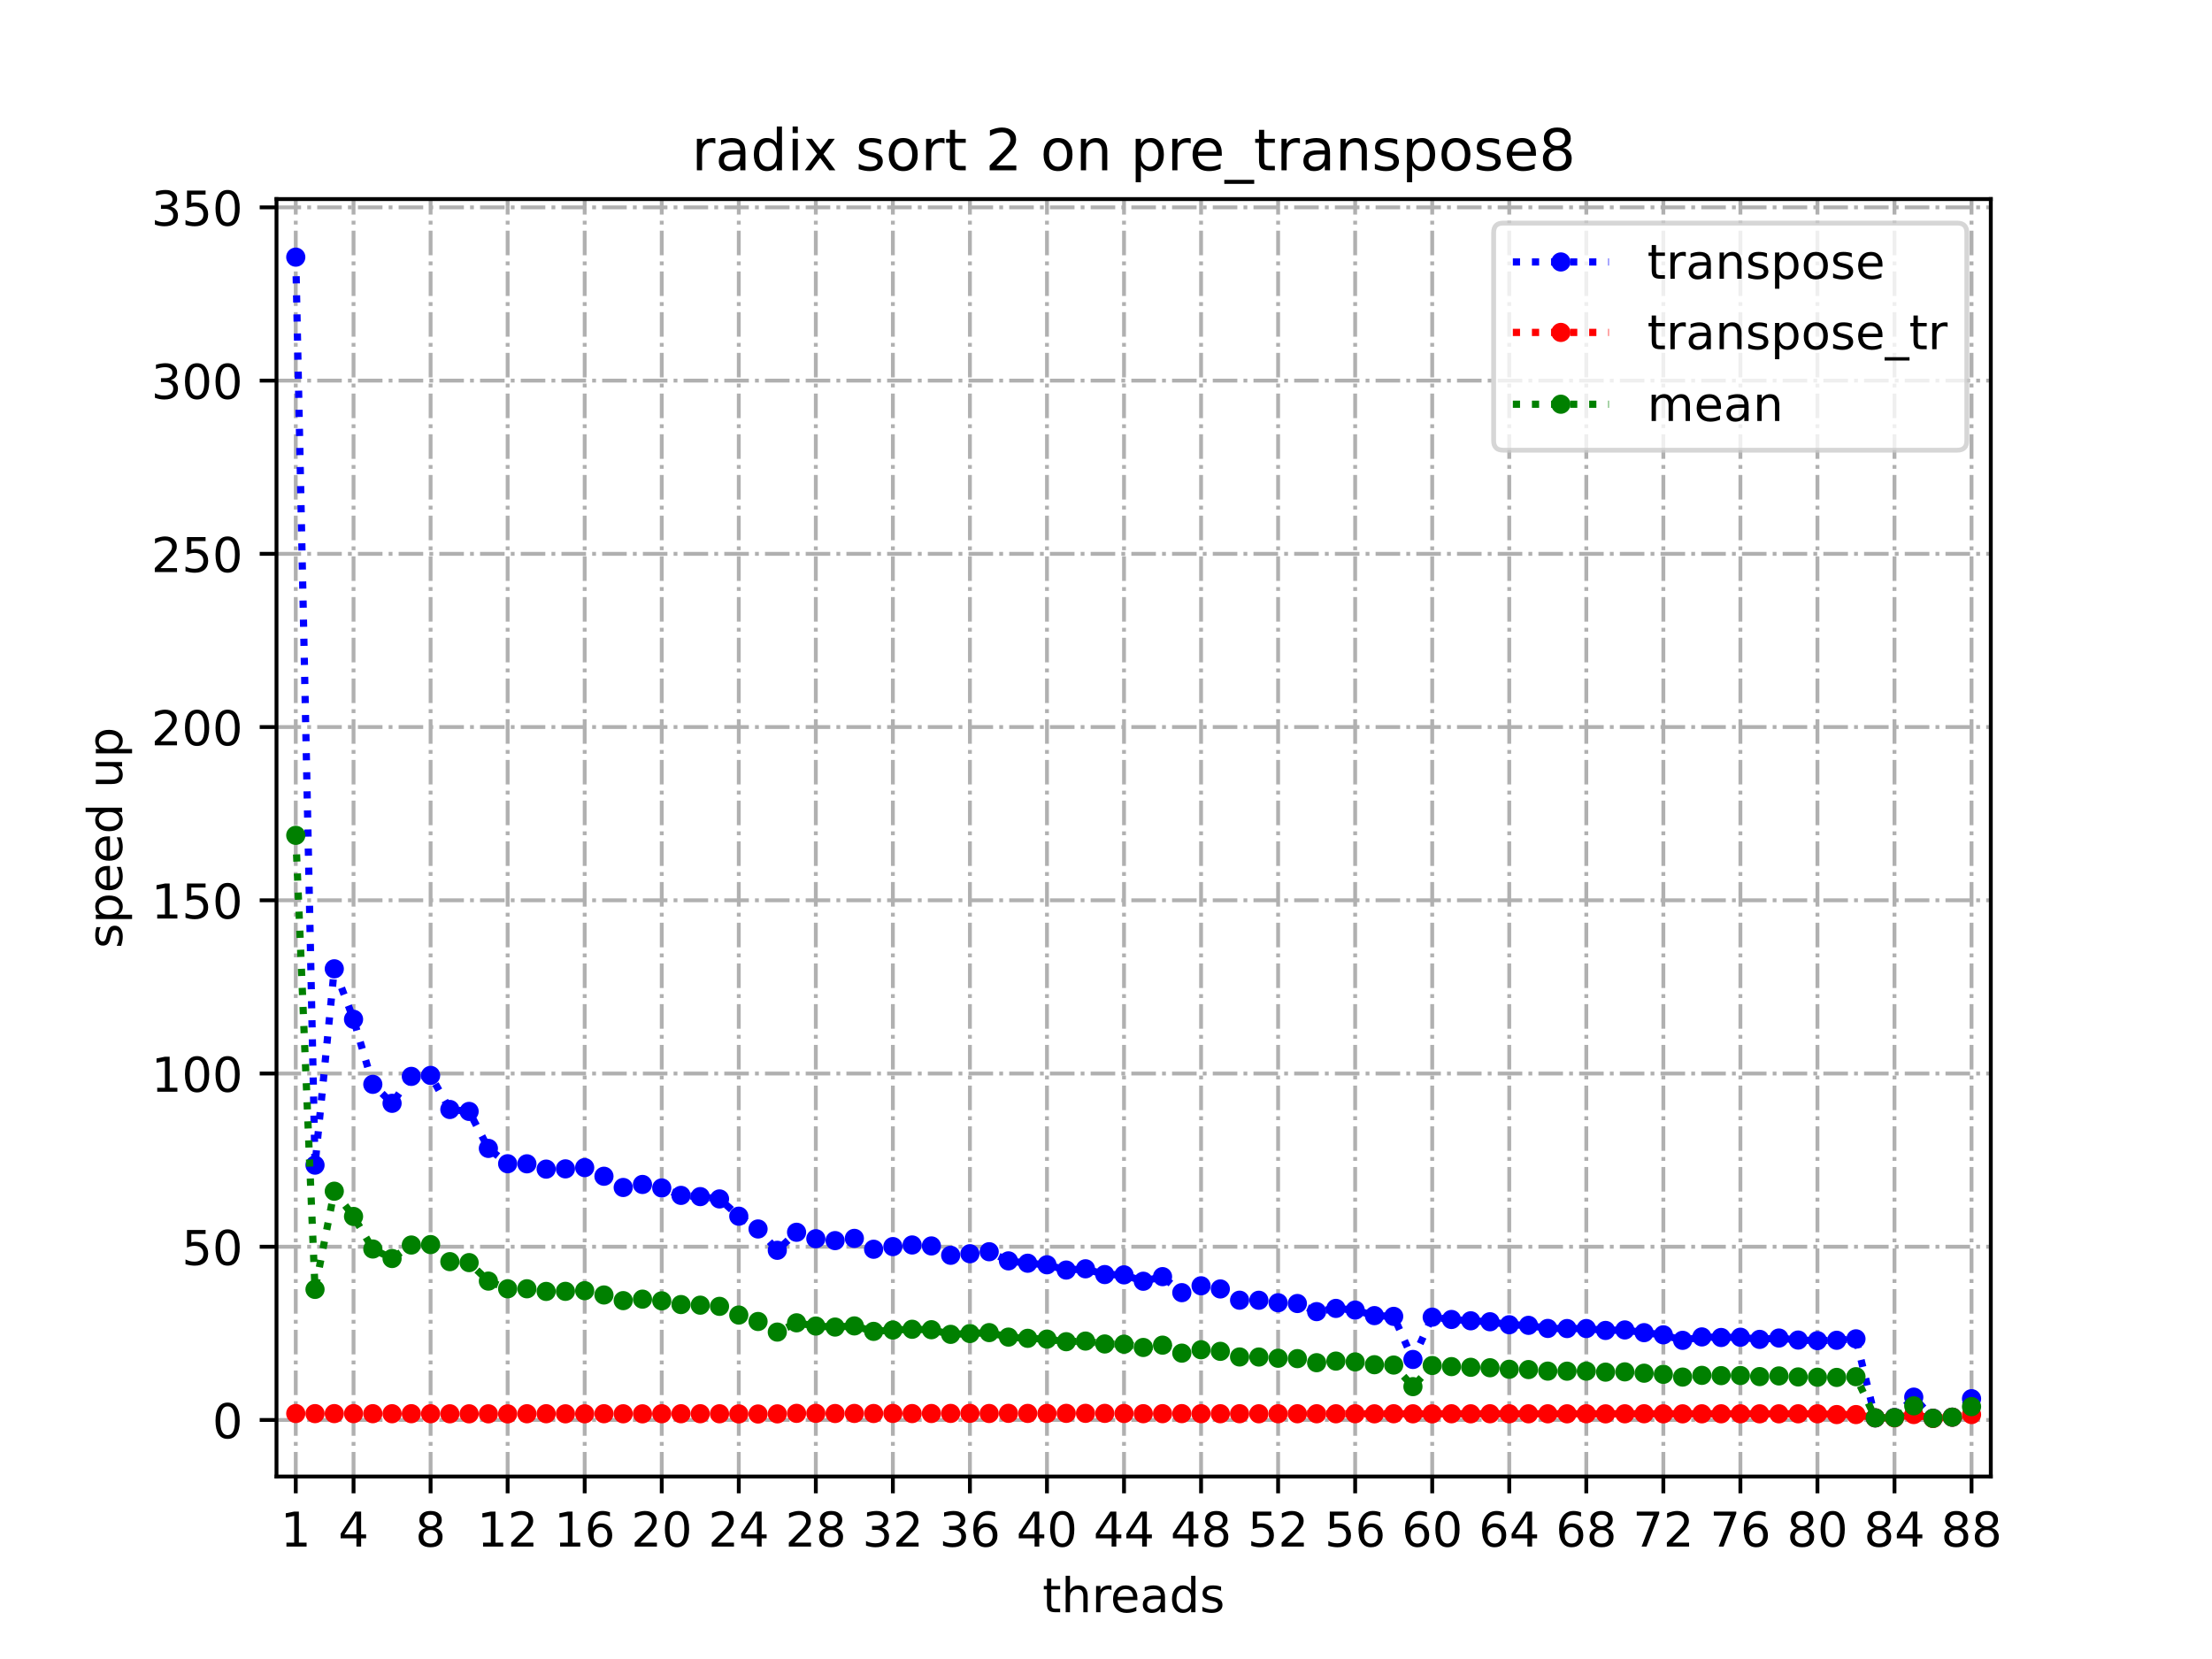 <?xml version="1.0" encoding="utf-8" standalone="no"?>
<!DOCTYPE svg PUBLIC "-//W3C//DTD SVG 1.1//EN"
  "http://www.w3.org/Graphics/SVG/1.1/DTD/svg11.dtd">
<!-- Created with matplotlib (https://matplotlib.org/) -->
<svg height="345.6pt" version="1.1" viewBox="0 0 460.8 345.6" width="460.8pt" xmlns="http://www.w3.org/2000/svg" xmlns:xlink="http://www.w3.org/1999/xlink">
 <defs>
  <style type="text/css">
*{stroke-linecap:butt;stroke-linejoin:round;}
  </style>
 </defs>
 <g id="figure_1">
  <g id="patch_1">
   <path d="M 0 345.6 
L 460.8 345.6 
L 460.8 0 
L 0 0 
z
" style="fill:#ffffff;"/>
  </g>
  <g id="axes_1">
   <g id="patch_2">
    <path d="M 57.6 307.584 
L 414.72 307.584 
L 414.72 41.472 
L 57.6 41.472 
z
" style="fill:#ffffff;"/>
   </g>
   <g id="matplotlib.axis_1">
    <g id="xtick_1">
     <g id="line2d_1">
      <path clip-path="url(#p9f05405d79)" d="M 61.613 307.584 
L 61.613 41.472 
" style="fill:none;stroke:#b0b0b0;stroke-dasharray:5.12,1.28,0.8,1.28;stroke-dashoffset:0;stroke-width:0.8;"/>
     </g>
     <g id="line2d_2">
      <defs>
       <path d="M 0 0 
L 0 3.5 
" id="m7b3151288a" style="stroke:#000000;stroke-width:0.8;"/>
      </defs>
      <g>
       <use style="stroke:#000000;stroke-width:0.8;" x="61.613" xlink:href="#m7b3151288a" y="307.584"/>
      </g>
     </g>
     <g id="text_1">
      <!-- 1 -->
      <defs>
       <path d="M 12.406 8.297 
L 28.516 8.297 
L 28.516 63.922 
L 10.984 60.406 
L 10.984 69.391 
L 28.422 72.906 
L 38.281 72.906 
L 38.281 8.297 
L 54.391 8.297 
L 54.391 0 
L 12.406 0 
z
" id="DejaVuSans-49"/>
      </defs>
      <g transform="translate(58.431 322.182)scale(0.1 -0.1)">
       <use xlink:href="#DejaVuSans-49"/>
      </g>
     </g>
    </g>
    <g id="xtick_2">
     <g id="line2d_3">
      <path clip-path="url(#p9f05405d79)" d="M 73.65 307.584 
L 73.65 41.472 
" style="fill:none;stroke:#b0b0b0;stroke-dasharray:5.12,1.28,0.8,1.28;stroke-dashoffset:0;stroke-width:0.8;"/>
     </g>
     <g id="line2d_4">
      <g>
       <use style="stroke:#000000;stroke-width:0.8;" x="73.65" xlink:href="#m7b3151288a" y="307.584"/>
      </g>
     </g>
     <g id="text_2">
      <!-- 4 -->
      <defs>
       <path d="M 37.797 64.312 
L 12.891 25.391 
L 37.797 25.391 
z
M 35.203 72.906 
L 47.609 72.906 
L 47.609 25.391 
L 58.016 25.391 
L 58.016 17.188 
L 47.609 17.188 
L 47.609 0 
L 37.797 0 
L 37.797 17.188 
L 4.891 17.188 
L 4.891 26.703 
z
" id="DejaVuSans-52"/>
      </defs>
      <g transform="translate(70.469 322.182)scale(0.1 -0.1)">
       <use xlink:href="#DejaVuSans-52"/>
      </g>
     </g>
    </g>
    <g id="xtick_3">
     <g id="line2d_5">
      <path clip-path="url(#p9f05405d79)" d="M 89.701 307.584 
L 89.701 41.472 
" style="fill:none;stroke:#b0b0b0;stroke-dasharray:5.12,1.28,0.8,1.28;stroke-dashoffset:0;stroke-width:0.8;"/>
     </g>
     <g id="line2d_6">
      <g>
       <use style="stroke:#000000;stroke-width:0.8;" x="89.701" xlink:href="#m7b3151288a" y="307.584"/>
      </g>
     </g>
     <g id="text_3">
      <!-- 8 -->
      <defs>
       <path d="M 31.781 34.625 
Q 24.75 34.625 20.719 30.859 
Q 16.703 27.094 16.703 20.516 
Q 16.703 13.922 20.719 10.156 
Q 24.75 6.391 31.781 6.391 
Q 38.812 6.391 42.859 10.172 
Q 46.922 13.969 46.922 20.516 
Q 46.922 27.094 42.891 30.859 
Q 38.875 34.625 31.781 34.625 
z
M 21.922 38.812 
Q 15.578 40.375 12.031 44.719 
Q 8.5 49.078 8.5 55.328 
Q 8.5 64.062 14.719 69.141 
Q 20.953 74.219 31.781 74.219 
Q 42.672 74.219 48.875 69.141 
Q 55.078 64.062 55.078 55.328 
Q 55.078 49.078 51.531 44.719 
Q 48 40.375 41.703 38.812 
Q 48.828 37.156 52.797 32.312 
Q 56.781 27.484 56.781 20.516 
Q 56.781 9.906 50.312 4.234 
Q 43.844 -1.422 31.781 -1.422 
Q 19.734 -1.422 13.25 4.234 
Q 6.781 9.906 6.781 20.516 
Q 6.781 27.484 10.781 32.312 
Q 14.797 37.156 21.922 38.812 
z
M 18.312 54.391 
Q 18.312 48.734 21.844 45.562 
Q 25.391 42.391 31.781 42.391 
Q 38.141 42.391 41.719 45.562 
Q 45.312 48.734 45.312 54.391 
Q 45.312 60.062 41.719 63.234 
Q 38.141 66.406 31.781 66.406 
Q 25.391 66.406 21.844 63.234 
Q 18.312 60.062 18.312 54.391 
z
" id="DejaVuSans-56"/>
      </defs>
      <g transform="translate(86.519 322.182)scale(0.1 -0.1)">
       <use xlink:href="#DejaVuSans-56"/>
      </g>
     </g>
    </g>
    <g id="xtick_4">
     <g id="line2d_7">
      <path clip-path="url(#p9f05405d79)" d="M 105.751 307.584 
L 105.751 41.472 
" style="fill:none;stroke:#b0b0b0;stroke-dasharray:5.12,1.28,0.8,1.28;stroke-dashoffset:0;stroke-width:0.8;"/>
     </g>
     <g id="line2d_8">
      <g>
       <use style="stroke:#000000;stroke-width:0.8;" x="105.751" xlink:href="#m7b3151288a" y="307.584"/>
      </g>
     </g>
     <g id="text_4">
      <!-- 12 -->
      <defs>
       <path d="M 19.188 8.297 
L 53.609 8.297 
L 53.609 0 
L 7.328 0 
L 7.328 8.297 
Q 12.938 14.109 22.625 23.891 
Q 32.328 33.688 34.812 36.531 
Q 39.547 41.844 41.422 45.531 
Q 43.312 49.219 43.312 52.781 
Q 43.312 58.594 39.234 62.25 
Q 35.156 65.922 28.609 65.922 
Q 23.969 65.922 18.812 64.312 
Q 13.672 62.703 7.812 59.422 
L 7.812 69.391 
Q 13.766 71.781 18.938 73 
Q 24.125 74.219 28.422 74.219 
Q 39.75 74.219 46.484 68.547 
Q 53.219 62.891 53.219 53.422 
Q 53.219 48.922 51.531 44.891 
Q 49.859 40.875 45.406 35.406 
Q 44.188 33.984 37.641 27.219 
Q 31.109 20.453 19.188 8.297 
z
" id="DejaVuSans-50"/>
      </defs>
      <g transform="translate(99.389 322.182)scale(0.1 -0.1)">
       <use xlink:href="#DejaVuSans-49"/>
       <use x="63.623" xlink:href="#DejaVuSans-50"/>
      </g>
     </g>
    </g>
    <g id="xtick_5">
     <g id="line2d_9">
      <path clip-path="url(#p9f05405d79)" d="M 121.801 307.584 
L 121.801 41.472 
" style="fill:none;stroke:#b0b0b0;stroke-dasharray:5.12,1.28,0.8,1.28;stroke-dashoffset:0;stroke-width:0.8;"/>
     </g>
     <g id="line2d_10">
      <g>
       <use style="stroke:#000000;stroke-width:0.8;" x="121.801" xlink:href="#m7b3151288a" y="307.584"/>
      </g>
     </g>
     <g id="text_5">
      <!-- 16 -->
      <defs>
       <path d="M 33.016 40.375 
Q 26.375 40.375 22.484 35.828 
Q 18.609 31.297 18.609 23.391 
Q 18.609 15.531 22.484 10.953 
Q 26.375 6.391 33.016 6.391 
Q 39.656 6.391 43.531 10.953 
Q 47.406 15.531 47.406 23.391 
Q 47.406 31.297 43.531 35.828 
Q 39.656 40.375 33.016 40.375 
z
M 52.594 71.297 
L 52.594 62.312 
Q 48.875 64.062 45.094 64.984 
Q 41.312 65.922 37.594 65.922 
Q 27.828 65.922 22.672 59.328 
Q 17.531 52.734 16.797 39.406 
Q 19.672 43.656 24.016 45.922 
Q 28.375 48.188 33.594 48.188 
Q 44.578 48.188 50.953 41.516 
Q 57.328 34.859 57.328 23.391 
Q 57.328 12.156 50.688 5.359 
Q 44.047 -1.422 33.016 -1.422 
Q 20.359 -1.422 13.672 8.266 
Q 6.984 17.969 6.984 36.375 
Q 6.984 53.656 15.188 63.938 
Q 23.391 74.219 37.203 74.219 
Q 40.922 74.219 44.703 73.484 
Q 48.484 72.75 52.594 71.297 
z
" id="DejaVuSans-54"/>
      </defs>
      <g transform="translate(115.439 322.182)scale(0.1 -0.1)">
       <use xlink:href="#DejaVuSans-49"/>
       <use x="63.623" xlink:href="#DejaVuSans-54"/>
      </g>
     </g>
    </g>
    <g id="xtick_6">
     <g id="line2d_11">
      <path clip-path="url(#p9f05405d79)" d="M 137.852 307.584 
L 137.852 41.472 
" style="fill:none;stroke:#b0b0b0;stroke-dasharray:5.12,1.28,0.8,1.28;stroke-dashoffset:0;stroke-width:0.8;"/>
     </g>
     <g id="line2d_12">
      <g>
       <use style="stroke:#000000;stroke-width:0.8;" x="137.852" xlink:href="#m7b3151288a" y="307.584"/>
      </g>
     </g>
     <g id="text_6">
      <!-- 20 -->
      <defs>
       <path d="M 31.781 66.406 
Q 24.172 66.406 20.328 58.906 
Q 16.5 51.422 16.5 36.375 
Q 16.5 21.391 20.328 13.891 
Q 24.172 6.391 31.781 6.391 
Q 39.453 6.391 43.281 13.891 
Q 47.125 21.391 47.125 36.375 
Q 47.125 51.422 43.281 58.906 
Q 39.453 66.406 31.781 66.406 
z
M 31.781 74.219 
Q 44.047 74.219 50.516 64.516 
Q 56.984 54.828 56.984 36.375 
Q 56.984 17.969 50.516 8.266 
Q 44.047 -1.422 31.781 -1.422 
Q 19.531 -1.422 13.062 8.266 
Q 6.594 17.969 6.594 36.375 
Q 6.594 54.828 13.062 64.516 
Q 19.531 74.219 31.781 74.219 
z
" id="DejaVuSans-48"/>
      </defs>
      <g transform="translate(131.489 322.182)scale(0.1 -0.1)">
       <use xlink:href="#DejaVuSans-50"/>
       <use x="63.623" xlink:href="#DejaVuSans-48"/>
      </g>
     </g>
    </g>
    <g id="xtick_7">
     <g id="line2d_13">
      <path clip-path="url(#p9f05405d79)" d="M 153.902 307.584 
L 153.902 41.472 
" style="fill:none;stroke:#b0b0b0;stroke-dasharray:5.12,1.28,0.8,1.28;stroke-dashoffset:0;stroke-width:0.8;"/>
     </g>
     <g id="line2d_14">
      <g>
       <use style="stroke:#000000;stroke-width:0.8;" x="153.902" xlink:href="#m7b3151288a" y="307.584"/>
      </g>
     </g>
     <g id="text_7">
      <!-- 24 -->
      <g transform="translate(147.54 322.182)scale(0.1 -0.1)">
       <use xlink:href="#DejaVuSans-50"/>
       <use x="63.623" xlink:href="#DejaVuSans-52"/>
      </g>
     </g>
    </g>
    <g id="xtick_8">
     <g id="line2d_15">
      <path clip-path="url(#p9f05405d79)" d="M 169.952 307.584 
L 169.952 41.472 
" style="fill:none;stroke:#b0b0b0;stroke-dasharray:5.12,1.28,0.8,1.28;stroke-dashoffset:0;stroke-width:0.8;"/>
     </g>
     <g id="line2d_16">
      <g>
       <use style="stroke:#000000;stroke-width:0.8;" x="169.952" xlink:href="#m7b3151288a" y="307.584"/>
      </g>
     </g>
     <g id="text_8">
      <!-- 28 -->
      <g transform="translate(163.59 322.182)scale(0.1 -0.1)">
       <use xlink:href="#DejaVuSans-50"/>
       <use x="63.623" xlink:href="#DejaVuSans-56"/>
      </g>
     </g>
    </g>
    <g id="xtick_9">
     <g id="line2d_17">
      <path clip-path="url(#p9f05405d79)" d="M 186.003 307.584 
L 186.003 41.472 
" style="fill:none;stroke:#b0b0b0;stroke-dasharray:5.12,1.28,0.8,1.28;stroke-dashoffset:0;stroke-width:0.8;"/>
     </g>
     <g id="line2d_18">
      <g>
       <use style="stroke:#000000;stroke-width:0.8;" x="186.003" xlink:href="#m7b3151288a" y="307.584"/>
      </g>
     </g>
     <g id="text_9">
      <!-- 32 -->
      <defs>
       <path d="M 40.578 39.312 
Q 47.656 37.797 51.625 33 
Q 55.609 28.219 55.609 21.188 
Q 55.609 10.406 48.188 4.484 
Q 40.766 -1.422 27.094 -1.422 
Q 22.516 -1.422 17.656 -0.516 
Q 12.797 0.391 7.625 2.203 
L 7.625 11.719 
Q 11.719 9.328 16.594 8.109 
Q 21.484 6.891 26.812 6.891 
Q 36.078 6.891 40.938 10.547 
Q 45.797 14.203 45.797 21.188 
Q 45.797 27.641 41.281 31.266 
Q 36.766 34.906 28.719 34.906 
L 20.219 34.906 
L 20.219 43.016 
L 29.109 43.016 
Q 36.375 43.016 40.234 45.922 
Q 44.094 48.828 44.094 54.297 
Q 44.094 59.906 40.109 62.906 
Q 36.141 65.922 28.719 65.922 
Q 24.656 65.922 20.016 65.031 
Q 15.375 64.156 9.812 62.312 
L 9.812 71.094 
Q 15.438 72.656 20.344 73.438 
Q 25.25 74.219 29.594 74.219 
Q 40.828 74.219 47.359 69.109 
Q 53.906 64.016 53.906 55.328 
Q 53.906 49.266 50.438 45.094 
Q 46.969 40.922 40.578 39.312 
z
" id="DejaVuSans-51"/>
      </defs>
      <g transform="translate(179.64 322.182)scale(0.1 -0.1)">
       <use xlink:href="#DejaVuSans-51"/>
       <use x="63.623" xlink:href="#DejaVuSans-50"/>
      </g>
     </g>
    </g>
    <g id="xtick_10">
     <g id="line2d_19">
      <path clip-path="url(#p9f05405d79)" d="M 202.053 307.584 
L 202.053 41.472 
" style="fill:none;stroke:#b0b0b0;stroke-dasharray:5.12,1.28,0.8,1.28;stroke-dashoffset:0;stroke-width:0.8;"/>
     </g>
     <g id="line2d_20">
      <g>
       <use style="stroke:#000000;stroke-width:0.8;" x="202.053" xlink:href="#m7b3151288a" y="307.584"/>
      </g>
     </g>
     <g id="text_10">
      <!-- 36 -->
      <g transform="translate(195.691 322.182)scale(0.1 -0.1)">
       <use xlink:href="#DejaVuSans-51"/>
       <use x="63.623" xlink:href="#DejaVuSans-54"/>
      </g>
     </g>
    </g>
    <g id="xtick_11">
     <g id="line2d_21">
      <path clip-path="url(#p9f05405d79)" d="M 218.103 307.584 
L 218.103 41.472 
" style="fill:none;stroke:#b0b0b0;stroke-dasharray:5.12,1.28,0.8,1.28;stroke-dashoffset:0;stroke-width:0.8;"/>
     </g>
     <g id="line2d_22">
      <g>
       <use style="stroke:#000000;stroke-width:0.8;" x="218.103" xlink:href="#m7b3151288a" y="307.584"/>
      </g>
     </g>
     <g id="text_11">
      <!-- 40 -->
      <g transform="translate(211.741 322.182)scale(0.1 -0.1)">
       <use xlink:href="#DejaVuSans-52"/>
       <use x="63.623" xlink:href="#DejaVuSans-48"/>
      </g>
     </g>
    </g>
    <g id="xtick_12">
     <g id="line2d_23">
      <path clip-path="url(#p9f05405d79)" d="M 234.154 307.584 
L 234.154 41.472 
" style="fill:none;stroke:#b0b0b0;stroke-dasharray:5.12,1.28,0.8,1.28;stroke-dashoffset:0;stroke-width:0.8;"/>
     </g>
     <g id="line2d_24">
      <g>
       <use style="stroke:#000000;stroke-width:0.8;" x="234.154" xlink:href="#m7b3151288a" y="307.584"/>
      </g>
     </g>
     <g id="text_12">
      <!-- 44 -->
      <g transform="translate(227.791 322.182)scale(0.1 -0.1)">
       <use xlink:href="#DejaVuSans-52"/>
       <use x="63.623" xlink:href="#DejaVuSans-52"/>
      </g>
     </g>
    </g>
    <g id="xtick_13">
     <g id="line2d_25">
      <path clip-path="url(#p9f05405d79)" d="M 250.204 307.584 
L 250.204 41.472 
" style="fill:none;stroke:#b0b0b0;stroke-dasharray:5.12,1.28,0.8,1.28;stroke-dashoffset:0;stroke-width:0.8;"/>
     </g>
     <g id="line2d_26">
      <g>
       <use style="stroke:#000000;stroke-width:0.8;" x="250.204" xlink:href="#m7b3151288a" y="307.584"/>
      </g>
     </g>
     <g id="text_13">
      <!-- 48 -->
      <g transform="translate(243.842 322.182)scale(0.1 -0.1)">
       <use xlink:href="#DejaVuSans-52"/>
       <use x="63.623" xlink:href="#DejaVuSans-56"/>
      </g>
     </g>
    </g>
    <g id="xtick_14">
     <g id="line2d_27">
      <path clip-path="url(#p9f05405d79)" d="M 266.254 307.584 
L 266.254 41.472 
" style="fill:none;stroke:#b0b0b0;stroke-dasharray:5.12,1.28,0.8,1.28;stroke-dashoffset:0;stroke-width:0.8;"/>
     </g>
     <g id="line2d_28">
      <g>
       <use style="stroke:#000000;stroke-width:0.8;" x="266.254" xlink:href="#m7b3151288a" y="307.584"/>
      </g>
     </g>
     <g id="text_14">
      <!-- 52 -->
      <defs>
       <path d="M 10.797 72.906 
L 49.516 72.906 
L 49.516 64.594 
L 19.828 64.594 
L 19.828 46.734 
Q 21.969 47.469 24.109 47.828 
Q 26.266 48.188 28.422 48.188 
Q 40.625 48.188 47.75 41.5 
Q 54.891 34.812 54.891 23.391 
Q 54.891 11.625 47.562 5.094 
Q 40.234 -1.422 26.906 -1.422 
Q 22.312 -1.422 17.547 -0.641 
Q 12.797 0.141 7.719 1.703 
L 7.719 11.625 
Q 12.109 9.234 16.797 8.062 
Q 21.484 6.891 26.703 6.891 
Q 35.156 6.891 40.078 11.328 
Q 45.016 15.766 45.016 23.391 
Q 45.016 31 40.078 35.438 
Q 35.156 39.891 26.703 39.891 
Q 22.75 39.891 18.812 39.016 
Q 14.891 38.141 10.797 36.281 
z
" id="DejaVuSans-53"/>
      </defs>
      <g transform="translate(259.892 322.182)scale(0.1 -0.1)">
       <use xlink:href="#DejaVuSans-53"/>
       <use x="63.623" xlink:href="#DejaVuSans-50"/>
      </g>
     </g>
    </g>
    <g id="xtick_15">
     <g id="line2d_29">
      <path clip-path="url(#p9f05405d79)" d="M 282.305 307.584 
L 282.305 41.472 
" style="fill:none;stroke:#b0b0b0;stroke-dasharray:5.12,1.28,0.8,1.28;stroke-dashoffset:0;stroke-width:0.8;"/>
     </g>
     <g id="line2d_30">
      <g>
       <use style="stroke:#000000;stroke-width:0.8;" x="282.305" xlink:href="#m7b3151288a" y="307.584"/>
      </g>
     </g>
     <g id="text_15">
      <!-- 56 -->
      <g transform="translate(275.942 322.182)scale(0.1 -0.1)">
       <use xlink:href="#DejaVuSans-53"/>
       <use x="63.623" xlink:href="#DejaVuSans-54"/>
      </g>
     </g>
    </g>
    <g id="xtick_16">
     <g id="line2d_31">
      <path clip-path="url(#p9f05405d79)" d="M 298.355 307.584 
L 298.355 41.472 
" style="fill:none;stroke:#b0b0b0;stroke-dasharray:5.12,1.28,0.8,1.28;stroke-dashoffset:0;stroke-width:0.8;"/>
     </g>
     <g id="line2d_32">
      <g>
       <use style="stroke:#000000;stroke-width:0.8;" x="298.355" xlink:href="#m7b3151288a" y="307.584"/>
      </g>
     </g>
     <g id="text_16">
      <!-- 60 -->
      <g transform="translate(291.993 322.182)scale(0.1 -0.1)">
       <use xlink:href="#DejaVuSans-54"/>
       <use x="63.623" xlink:href="#DejaVuSans-48"/>
      </g>
     </g>
    </g>
    <g id="xtick_17">
     <g id="line2d_33">
      <path clip-path="url(#p9f05405d79)" d="M 314.405 307.584 
L 314.405 41.472 
" style="fill:none;stroke:#b0b0b0;stroke-dasharray:5.12,1.28,0.8,1.28;stroke-dashoffset:0;stroke-width:0.8;"/>
     </g>
     <g id="line2d_34">
      <g>
       <use style="stroke:#000000;stroke-width:0.8;" x="314.405" xlink:href="#m7b3151288a" y="307.584"/>
      </g>
     </g>
     <g id="text_17">
      <!-- 64 -->
      <g transform="translate(308.043 322.182)scale(0.1 -0.1)">
       <use xlink:href="#DejaVuSans-54"/>
       <use x="63.623" xlink:href="#DejaVuSans-52"/>
      </g>
     </g>
    </g>
    <g id="xtick_18">
     <g id="line2d_35">
      <path clip-path="url(#p9f05405d79)" d="M 330.456 307.584 
L 330.456 41.472 
" style="fill:none;stroke:#b0b0b0;stroke-dasharray:5.12,1.28,0.8,1.28;stroke-dashoffset:0;stroke-width:0.8;"/>
     </g>
     <g id="line2d_36">
      <g>
       <use style="stroke:#000000;stroke-width:0.8;" x="330.456" xlink:href="#m7b3151288a" y="307.584"/>
      </g>
     </g>
     <g id="text_18">
      <!-- 68 -->
      <g transform="translate(324.093 322.182)scale(0.1 -0.1)">
       <use xlink:href="#DejaVuSans-54"/>
       <use x="63.623" xlink:href="#DejaVuSans-56"/>
      </g>
     </g>
    </g>
    <g id="xtick_19">
     <g id="line2d_37">
      <path clip-path="url(#p9f05405d79)" d="M 346.506 307.584 
L 346.506 41.472 
" style="fill:none;stroke:#b0b0b0;stroke-dasharray:5.12,1.28,0.8,1.28;stroke-dashoffset:0;stroke-width:0.8;"/>
     </g>
     <g id="line2d_38">
      <g>
       <use style="stroke:#000000;stroke-width:0.8;" x="346.506" xlink:href="#m7b3151288a" y="307.584"/>
      </g>
     </g>
     <g id="text_19">
      <!-- 72 -->
      <defs>
       <path d="M 8.203 72.906 
L 55.078 72.906 
L 55.078 68.703 
L 28.609 0 
L 18.312 0 
L 43.219 64.594 
L 8.203 64.594 
z
" id="DejaVuSans-55"/>
      </defs>
      <g transform="translate(340.144 322.182)scale(0.1 -0.1)">
       <use xlink:href="#DejaVuSans-55"/>
       <use x="63.623" xlink:href="#DejaVuSans-50"/>
      </g>
     </g>
    </g>
    <g id="xtick_20">
     <g id="line2d_39">
      <path clip-path="url(#p9f05405d79)" d="M 362.556 307.584 
L 362.556 41.472 
" style="fill:none;stroke:#b0b0b0;stroke-dasharray:5.12,1.28,0.8,1.28;stroke-dashoffset:0;stroke-width:0.8;"/>
     </g>
     <g id="line2d_40">
      <g>
       <use style="stroke:#000000;stroke-width:0.8;" x="362.556" xlink:href="#m7b3151288a" y="307.584"/>
      </g>
     </g>
     <g id="text_20">
      <!-- 76 -->
      <g transform="translate(356.194 322.182)scale(0.1 -0.1)">
       <use xlink:href="#DejaVuSans-55"/>
       <use x="63.623" xlink:href="#DejaVuSans-54"/>
      </g>
     </g>
    </g>
    <g id="xtick_21">
     <g id="line2d_41">
      <path clip-path="url(#p9f05405d79)" d="M 378.607 307.584 
L 378.607 41.472 
" style="fill:none;stroke:#b0b0b0;stroke-dasharray:5.12,1.28,0.8,1.28;stroke-dashoffset:0;stroke-width:0.8;"/>
     </g>
     <g id="line2d_42">
      <g>
       <use style="stroke:#000000;stroke-width:0.8;" x="378.607" xlink:href="#m7b3151288a" y="307.584"/>
      </g>
     </g>
     <g id="text_21">
      <!-- 80 -->
      <g transform="translate(372.244 322.182)scale(0.1 -0.1)">
       <use xlink:href="#DejaVuSans-56"/>
       <use x="63.623" xlink:href="#DejaVuSans-48"/>
      </g>
     </g>
    </g>
    <g id="xtick_22">
     <g id="line2d_43">
      <path clip-path="url(#p9f05405d79)" d="M 394.657 307.584 
L 394.657 41.472 
" style="fill:none;stroke:#b0b0b0;stroke-dasharray:5.12,1.28,0.8,1.28;stroke-dashoffset:0;stroke-width:0.8;"/>
     </g>
     <g id="line2d_44">
      <g>
       <use style="stroke:#000000;stroke-width:0.8;" x="394.657" xlink:href="#m7b3151288a" y="307.584"/>
      </g>
     </g>
     <g id="text_22">
      <!-- 84 -->
      <g transform="translate(388.295 322.182)scale(0.1 -0.1)">
       <use xlink:href="#DejaVuSans-56"/>
       <use x="63.623" xlink:href="#DejaVuSans-52"/>
      </g>
     </g>
    </g>
    <g id="xtick_23">
     <g id="line2d_45">
      <path clip-path="url(#p9f05405d79)" d="M 410.707 307.584 
L 410.707 41.472 
" style="fill:none;stroke:#b0b0b0;stroke-dasharray:5.12,1.28,0.8,1.28;stroke-dashoffset:0;stroke-width:0.8;"/>
     </g>
     <g id="line2d_46">
      <g>
       <use style="stroke:#000000;stroke-width:0.8;" x="410.707" xlink:href="#m7b3151288a" y="307.584"/>
      </g>
     </g>
     <g id="text_23">
      <!-- 88 -->
      <g transform="translate(404.345 322.182)scale(0.1 -0.1)">
       <use xlink:href="#DejaVuSans-56"/>
       <use x="63.623" xlink:href="#DejaVuSans-56"/>
      </g>
     </g>
    </g>
    <g id="text_24">
     <!-- threads -->
     <defs>
      <path d="M 18.312 70.219 
L 18.312 54.688 
L 36.812 54.688 
L 36.812 47.703 
L 18.312 47.703 
L 18.312 18.016 
Q 18.312 11.328 20.141 9.422 
Q 21.969 7.516 27.594 7.516 
L 36.812 7.516 
L 36.812 0 
L 27.594 0 
Q 17.188 0 13.234 3.875 
Q 9.281 7.766 9.281 18.016 
L 9.281 47.703 
L 2.688 47.703 
L 2.688 54.688 
L 9.281 54.688 
L 9.281 70.219 
z
" id="DejaVuSans-116"/>
      <path d="M 54.891 33.016 
L 54.891 0 
L 45.906 0 
L 45.906 32.719 
Q 45.906 40.484 42.875 44.328 
Q 39.844 48.188 33.797 48.188 
Q 26.516 48.188 22.312 43.547 
Q 18.109 38.922 18.109 30.906 
L 18.109 0 
L 9.078 0 
L 9.078 75.984 
L 18.109 75.984 
L 18.109 46.188 
Q 21.344 51.125 25.703 53.562 
Q 30.078 56 35.797 56 
Q 45.219 56 50.047 50.172 
Q 54.891 44.344 54.891 33.016 
z
" id="DejaVuSans-104"/>
      <path d="M 41.109 46.297 
Q 39.594 47.172 37.812 47.578 
Q 36.031 48 33.891 48 
Q 26.266 48 22.188 43.047 
Q 18.109 38.094 18.109 28.812 
L 18.109 0 
L 9.078 0 
L 9.078 54.688 
L 18.109 54.688 
L 18.109 46.188 
Q 20.953 51.172 25.484 53.578 
Q 30.031 56 36.531 56 
Q 37.453 56 38.578 55.875 
Q 39.703 55.766 41.062 55.516 
z
" id="DejaVuSans-114"/>
      <path d="M 56.203 29.594 
L 56.203 25.203 
L 14.891 25.203 
Q 15.484 15.922 20.484 11.062 
Q 25.484 6.203 34.422 6.203 
Q 39.594 6.203 44.453 7.469 
Q 49.312 8.734 54.109 11.281 
L 54.109 2.781 
Q 49.266 0.734 44.188 -0.344 
Q 39.109 -1.422 33.891 -1.422 
Q 20.797 -1.422 13.156 6.188 
Q 5.516 13.812 5.516 26.812 
Q 5.516 40.234 12.766 48.109 
Q 20.016 56 32.328 56 
Q 43.359 56 49.781 48.891 
Q 56.203 41.797 56.203 29.594 
z
M 47.219 32.234 
Q 47.125 39.594 43.094 43.984 
Q 39.062 48.391 32.422 48.391 
Q 24.906 48.391 20.391 44.141 
Q 15.875 39.891 15.188 32.172 
z
" id="DejaVuSans-101"/>
      <path d="M 34.281 27.484 
Q 23.391 27.484 19.188 25 
Q 14.984 22.516 14.984 16.5 
Q 14.984 11.719 18.141 8.906 
Q 21.297 6.109 26.703 6.109 
Q 34.188 6.109 38.703 11.406 
Q 43.219 16.703 43.219 25.484 
L 43.219 27.484 
z
M 52.203 31.203 
L 52.203 0 
L 43.219 0 
L 43.219 8.297 
Q 40.141 3.328 35.547 0.953 
Q 30.953 -1.422 24.312 -1.422 
Q 15.922 -1.422 10.953 3.297 
Q 6 8.016 6 15.922 
Q 6 25.141 12.172 29.828 
Q 18.359 34.516 30.609 34.516 
L 43.219 34.516 
L 43.219 35.406 
Q 43.219 41.609 39.141 45 
Q 35.062 48.391 27.688 48.391 
Q 23 48.391 18.547 47.266 
Q 14.109 46.141 10.016 43.891 
L 10.016 52.203 
Q 14.938 54.109 19.578 55.047 
Q 24.219 56 28.609 56 
Q 40.484 56 46.344 49.844 
Q 52.203 43.703 52.203 31.203 
z
" id="DejaVuSans-97"/>
      <path d="M 45.406 46.391 
L 45.406 75.984 
L 54.391 75.984 
L 54.391 0 
L 45.406 0 
L 45.406 8.203 
Q 42.578 3.328 38.25 0.953 
Q 33.938 -1.422 27.875 -1.422 
Q 17.969 -1.422 11.734 6.484 
Q 5.516 14.406 5.516 27.297 
Q 5.516 40.188 11.734 48.094 
Q 17.969 56 27.875 56 
Q 33.938 56 38.25 53.625 
Q 42.578 51.266 45.406 46.391 
z
M 14.797 27.297 
Q 14.797 17.391 18.875 11.75 
Q 22.953 6.109 30.078 6.109 
Q 37.203 6.109 41.297 11.75 
Q 45.406 17.391 45.406 27.297 
Q 45.406 37.203 41.297 42.844 
Q 37.203 48.484 30.078 48.484 
Q 22.953 48.484 18.875 42.844 
Q 14.797 37.203 14.797 27.297 
z
" id="DejaVuSans-100"/>
      <path d="M 44.281 53.078 
L 44.281 44.578 
Q 40.484 46.531 36.375 47.5 
Q 32.281 48.484 27.875 48.484 
Q 21.188 48.484 17.844 46.438 
Q 14.5 44.391 14.5 40.281 
Q 14.5 37.156 16.891 35.375 
Q 19.281 33.594 26.516 31.984 
L 29.594 31.297 
Q 39.156 29.25 43.188 25.516 
Q 47.219 21.781 47.219 15.094 
Q 47.219 7.469 41.188 3.016 
Q 35.156 -1.422 24.609 -1.422 
Q 20.219 -1.422 15.453 -0.562 
Q 10.688 0.297 5.422 2 
L 5.422 11.281 
Q 10.406 8.688 15.234 7.391 
Q 20.062 6.109 24.812 6.109 
Q 31.156 6.109 34.562 8.281 
Q 37.984 10.453 37.984 14.406 
Q 37.984 18.062 35.516 20.016 
Q 33.062 21.969 24.703 23.781 
L 21.578 24.516 
Q 13.234 26.266 9.516 29.906 
Q 5.812 33.547 5.812 39.891 
Q 5.812 47.609 11.281 51.797 
Q 16.75 56 26.812 56 
Q 31.781 56 36.172 55.266 
Q 40.578 54.547 44.281 53.078 
z
" id="DejaVuSans-115"/>
     </defs>
     <g transform="translate(217.169 335.861)scale(0.1 -0.1)">
      <use xlink:href="#DejaVuSans-116"/>
      <use x="39.209" xlink:href="#DejaVuSans-104"/>
      <use x="102.588" xlink:href="#DejaVuSans-114"/>
      <use x="141.451" xlink:href="#DejaVuSans-101"/>
      <use x="202.975" xlink:href="#DejaVuSans-97"/>
      <use x="264.254" xlink:href="#DejaVuSans-100"/>
      <use x="327.73" xlink:href="#DejaVuSans-115"/>
     </g>
    </g>
   </g>
   <g id="matplotlib.axis_2">
    <g id="ytick_1">
     <g id="line2d_47">
      <path clip-path="url(#p9f05405d79)" d="M 57.6 295.807 
L 414.72 295.807 
" style="fill:none;stroke:#b0b0b0;stroke-dasharray:5.12,1.28,0.8,1.28;stroke-dashoffset:0;stroke-width:0.8;"/>
     </g>
     <g id="line2d_48">
      <defs>
       <path d="M 0 0 
L -3.5 0 
" id="m603d34897f" style="stroke:#000000;stroke-width:0.8;"/>
      </defs>
      <g>
       <use style="stroke:#000000;stroke-width:0.8;" x="57.6" xlink:href="#m603d34897f" y="295.807"/>
      </g>
     </g>
     <g id="text_25">
      <!-- 0 -->
      <g transform="translate(44.237 299.606)scale(0.1 -0.1)">
       <use xlink:href="#DejaVuSans-48"/>
      </g>
     </g>
    </g>
    <g id="ytick_2">
     <g id="line2d_49">
      <path clip-path="url(#p9f05405d79)" d="M 57.6 259.72 
L 414.72 259.72 
" style="fill:none;stroke:#b0b0b0;stroke-dasharray:5.12,1.28,0.8,1.28;stroke-dashoffset:0;stroke-width:0.8;"/>
     </g>
     <g id="line2d_50">
      <g>
       <use style="stroke:#000000;stroke-width:0.8;" x="57.6" xlink:href="#m603d34897f" y="259.72"/>
      </g>
     </g>
     <g id="text_26">
      <!-- 50 -->
      <g transform="translate(37.875 263.519)scale(0.1 -0.1)">
       <use xlink:href="#DejaVuSans-53"/>
       <use x="63.623" xlink:href="#DejaVuSans-48"/>
      </g>
     </g>
    </g>
    <g id="ytick_3">
     <g id="line2d_51">
      <path clip-path="url(#p9f05405d79)" d="M 57.6 223.633 
L 414.72 223.633 
" style="fill:none;stroke:#b0b0b0;stroke-dasharray:5.12,1.28,0.8,1.28;stroke-dashoffset:0;stroke-width:0.8;"/>
     </g>
     <g id="line2d_52">
      <g>
       <use style="stroke:#000000;stroke-width:0.8;" x="57.6" xlink:href="#m603d34897f" y="223.633"/>
      </g>
     </g>
     <g id="text_27">
      <!-- 100 -->
      <g transform="translate(31.512 227.432)scale(0.1 -0.1)">
       <use xlink:href="#DejaVuSans-49"/>
       <use x="63.623" xlink:href="#DejaVuSans-48"/>
       <use x="127.246" xlink:href="#DejaVuSans-48"/>
      </g>
     </g>
    </g>
    <g id="ytick_4">
     <g id="line2d_53">
      <path clip-path="url(#p9f05405d79)" d="M 57.6 187.546 
L 414.72 187.546 
" style="fill:none;stroke:#b0b0b0;stroke-dasharray:5.12,1.28,0.8,1.28;stroke-dashoffset:0;stroke-width:0.8;"/>
     </g>
     <g id="line2d_54">
      <g>
       <use style="stroke:#000000;stroke-width:0.8;" x="57.6" xlink:href="#m603d34897f" y="187.546"/>
      </g>
     </g>
     <g id="text_28">
      <!-- 150 -->
      <g transform="translate(31.512 191.345)scale(0.1 -0.1)">
       <use xlink:href="#DejaVuSans-49"/>
       <use x="63.623" xlink:href="#DejaVuSans-53"/>
       <use x="127.246" xlink:href="#DejaVuSans-48"/>
      </g>
     </g>
    </g>
    <g id="ytick_5">
     <g id="line2d_55">
      <path clip-path="url(#p9f05405d79)" d="M 57.6 151.459 
L 414.72 151.459 
" style="fill:none;stroke:#b0b0b0;stroke-dasharray:5.12,1.28,0.8,1.28;stroke-dashoffset:0;stroke-width:0.8;"/>
     </g>
     <g id="line2d_56">
      <g>
       <use style="stroke:#000000;stroke-width:0.8;" x="57.6" xlink:href="#m603d34897f" y="151.459"/>
      </g>
     </g>
     <g id="text_29">
      <!-- 200 -->
      <g transform="translate(31.512 155.258)scale(0.1 -0.1)">
       <use xlink:href="#DejaVuSans-50"/>
       <use x="63.623" xlink:href="#DejaVuSans-48"/>
       <use x="127.246" xlink:href="#DejaVuSans-48"/>
      </g>
     </g>
    </g>
    <g id="ytick_6">
     <g id="line2d_57">
      <path clip-path="url(#p9f05405d79)" d="M 57.6 115.372 
L 414.72 115.372 
" style="fill:none;stroke:#b0b0b0;stroke-dasharray:5.12,1.28,0.8,1.28;stroke-dashoffset:0;stroke-width:0.8;"/>
     </g>
     <g id="line2d_58">
      <g>
       <use style="stroke:#000000;stroke-width:0.8;" x="57.6" xlink:href="#m603d34897f" y="115.372"/>
      </g>
     </g>
     <g id="text_30">
      <!-- 250 -->
      <g transform="translate(31.512 119.171)scale(0.1 -0.1)">
       <use xlink:href="#DejaVuSans-50"/>
       <use x="63.623" xlink:href="#DejaVuSans-53"/>
       <use x="127.246" xlink:href="#DejaVuSans-48"/>
      </g>
     </g>
    </g>
    <g id="ytick_7">
     <g id="line2d_59">
      <path clip-path="url(#p9f05405d79)" d="M 57.6 79.285 
L 414.72 79.285 
" style="fill:none;stroke:#b0b0b0;stroke-dasharray:5.12,1.28,0.8,1.28;stroke-dashoffset:0;stroke-width:0.8;"/>
     </g>
     <g id="line2d_60">
      <g>
       <use style="stroke:#000000;stroke-width:0.8;" x="57.6" xlink:href="#m603d34897f" y="79.285"/>
      </g>
     </g>
     <g id="text_31">
      <!-- 300 -->
      <g transform="translate(31.512 83.084)scale(0.1 -0.1)">
       <use xlink:href="#DejaVuSans-51"/>
       <use x="63.623" xlink:href="#DejaVuSans-48"/>
       <use x="127.246" xlink:href="#DejaVuSans-48"/>
      </g>
     </g>
    </g>
    <g id="ytick_8">
     <g id="line2d_61">
      <path clip-path="url(#p9f05405d79)" d="M 57.6 43.198 
L 414.72 43.198 
" style="fill:none;stroke:#b0b0b0;stroke-dasharray:5.12,1.28,0.8,1.28;stroke-dashoffset:0;stroke-width:0.8;"/>
     </g>
     <g id="line2d_62">
      <g>
       <use style="stroke:#000000;stroke-width:0.8;" x="57.6" xlink:href="#m603d34897f" y="43.198"/>
      </g>
     </g>
     <g id="text_32">
      <!-- 350 -->
      <g transform="translate(31.512 46.997)scale(0.1 -0.1)">
       <use xlink:href="#DejaVuSans-51"/>
       <use x="63.623" xlink:href="#DejaVuSans-53"/>
       <use x="127.246" xlink:href="#DejaVuSans-48"/>
      </g>
     </g>
    </g>
    <g id="text_33">
     <!-- speed up -->
     <defs>
      <path d="M 18.109 8.203 
L 18.109 -20.797 
L 9.078 -20.797 
L 9.078 54.688 
L 18.109 54.688 
L 18.109 46.391 
Q 20.953 51.266 25.266 53.625 
Q 29.594 56 35.594 56 
Q 45.562 56 51.781 48.094 
Q 58.016 40.188 58.016 27.297 
Q 58.016 14.406 51.781 6.484 
Q 45.562 -1.422 35.594 -1.422 
Q 29.594 -1.422 25.266 0.953 
Q 20.953 3.328 18.109 8.203 
z
M 48.688 27.297 
Q 48.688 37.203 44.609 42.844 
Q 40.531 48.484 33.406 48.484 
Q 26.266 48.484 22.188 42.844 
Q 18.109 37.203 18.109 27.297 
Q 18.109 17.391 22.188 11.75 
Q 26.266 6.109 33.406 6.109 
Q 40.531 6.109 44.609 11.75 
Q 48.688 17.391 48.688 27.297 
z
" id="DejaVuSans-112"/>
      <path id="DejaVuSans-32"/>
      <path d="M 8.5 21.578 
L 8.5 54.688 
L 17.484 54.688 
L 17.484 21.922 
Q 17.484 14.156 20.5 10.266 
Q 23.531 6.391 29.594 6.391 
Q 36.859 6.391 41.078 11.031 
Q 45.312 15.672 45.312 23.688 
L 45.312 54.688 
L 54.297 54.688 
L 54.297 0 
L 45.312 0 
L 45.312 8.406 
Q 42.047 3.422 37.719 1 
Q 33.406 -1.422 27.688 -1.422 
Q 18.266 -1.422 13.375 4.438 
Q 8.5 10.297 8.5 21.578 
z
M 31.109 56 
z
" id="DejaVuSans-117"/>
     </defs>
     <g transform="translate(25.433 197.566)rotate(-90)scale(0.1 -0.1)">
      <use xlink:href="#DejaVuSans-115"/>
      <use x="52.1" xlink:href="#DejaVuSans-112"/>
      <use x="115.576" xlink:href="#DejaVuSans-101"/>
      <use x="177.1" xlink:href="#DejaVuSans-101"/>
      <use x="238.623" xlink:href="#DejaVuSans-100"/>
      <use x="302.1" xlink:href="#DejaVuSans-32"/>
      <use x="333.887" xlink:href="#DejaVuSans-117"/>
      <use x="397.266" xlink:href="#DejaVuSans-112"/>
     </g>
    </g>
   </g>
   <g id="line2d_63">
    <path clip-path="url(#p9f05405d79)" d="M 61.613 53.568 
L 65.625 242.718 
L 69.638 201.822 
L 73.65 212.337 
L 77.663 225.887 
L 81.676 229.841 
L 85.688 224.229 
L 89.701 224.031 
L 93.713 231.127 
L 97.726 231.527 
L 101.738 239.232 
L 105.751 242.427 
L 109.764 242.446 
L 113.776 243.548 
L 117.789 243.496 
L 121.801 243.231 
L 125.814 245.035 
L 129.827 247.374 
L 133.839 246.744 
L 137.852 247.469 
L 141.864 249.021 
L 145.877 249.277 
L 149.889 249.758 
L 153.902 253.356 
L 157.915 256.017 
L 161.927 260.461 
L 165.94 256.706 
L 169.952 258.05 
L 173.965 258.442 
L 177.978 257.977 
L 181.99 260.241 
L 186.003 259.689 
L 190.015 259.351 
L 194.028 259.552 
L 198.04 261.501 
L 202.053 261.175 
L 206.066 260.758 
L 210.078 262.665 
L 214.091 263.153 
L 218.103 263.478 
L 222.116 264.577 
L 226.129 264.316 
L 230.141 265.515 
L 234.154 265.576 
L 238.166 266.906 
L 242.179 265.946 
L 246.191 269.283 
L 250.204 267.854 
L 254.217 268.513 
L 258.229 270.857 
L 262.242 270.869 
L 266.254 271.387 
L 270.267 271.546 
L 274.28 273.236 
L 278.292 272.565 
L 282.305 272.913 
L 286.317 274.068 
L 290.33 274.224 
L 294.342 283.201 
L 298.355 274.385 
L 302.368 274.87 
L 306.38 275.146 
L 310.393 275.344 
L 314.405 275.97 
L 318.418 276.093 
L 322.431 276.739 
L 326.443 276.762 
L 330.456 276.759 
L 334.468 277.154 
L 338.481 277.051 
L 342.493 277.618 
L 346.506 278.071 
L 350.519 279.216 
L 354.531 278.505 
L 358.544 278.623 
L 362.556 278.57 
L 366.569 279.016 
L 370.582 278.738 
L 374.594 279.158 
L 378.607 279.28 
L 382.619 279.206 
L 386.632 278.906 
L 390.644 295.368 
L 394.657 295.294 
L 398.67 291.049 
L 402.682 295.441 
L 406.695 295.218 
L 410.707 291.374 
" style="fill:none;stroke:#0000ff;stroke-dasharray:1.5,2.475;stroke-dashoffset:0;stroke-width:1.5;"/>
    <defs>
     <path d="M 0 1.5 
C 0.398 1.5 0.779 1.342 1.061 1.061 
C 1.342 0.779 1.5 0.398 1.5 0 
C 1.5 -0.398 1.342 -0.779 1.061 -1.061 
C 0.779 -1.342 0.398 -1.5 0 -1.5 
C -0.398 -1.5 -0.779 -1.342 -1.061 -1.061 
C -1.342 -0.779 -1.5 -0.398 -1.5 0 
C -1.5 0.398 -1.342 0.779 -1.061 1.061 
C -0.779 1.342 -0.398 1.5 0 1.5 
z
" id="mb5acf981e5" style="stroke:#0000ff;"/>
    </defs>
    <g clip-path="url(#p9f05405d79)">
     <use style="fill:#0000ff;stroke:#0000ff;" x="61.613" xlink:href="#mb5acf981e5" y="53.568"/>
     <use style="fill:#0000ff;stroke:#0000ff;" x="65.625" xlink:href="#mb5acf981e5" y="242.718"/>
     <use style="fill:#0000ff;stroke:#0000ff;" x="69.638" xlink:href="#mb5acf981e5" y="201.822"/>
     <use style="fill:#0000ff;stroke:#0000ff;" x="73.65" xlink:href="#mb5acf981e5" y="212.337"/>
     <use style="fill:#0000ff;stroke:#0000ff;" x="77.663" xlink:href="#mb5acf981e5" y="225.887"/>
     <use style="fill:#0000ff;stroke:#0000ff;" x="81.676" xlink:href="#mb5acf981e5" y="229.841"/>
     <use style="fill:#0000ff;stroke:#0000ff;" x="85.688" xlink:href="#mb5acf981e5" y="224.229"/>
     <use style="fill:#0000ff;stroke:#0000ff;" x="89.701" xlink:href="#mb5acf981e5" y="224.031"/>
     <use style="fill:#0000ff;stroke:#0000ff;" x="93.713" xlink:href="#mb5acf981e5" y="231.127"/>
     <use style="fill:#0000ff;stroke:#0000ff;" x="97.726" xlink:href="#mb5acf981e5" y="231.527"/>
     <use style="fill:#0000ff;stroke:#0000ff;" x="101.738" xlink:href="#mb5acf981e5" y="239.232"/>
     <use style="fill:#0000ff;stroke:#0000ff;" x="105.751" xlink:href="#mb5acf981e5" y="242.427"/>
     <use style="fill:#0000ff;stroke:#0000ff;" x="109.764" xlink:href="#mb5acf981e5" y="242.446"/>
     <use style="fill:#0000ff;stroke:#0000ff;" x="113.776" xlink:href="#mb5acf981e5" y="243.548"/>
     <use style="fill:#0000ff;stroke:#0000ff;" x="117.789" xlink:href="#mb5acf981e5" y="243.496"/>
     <use style="fill:#0000ff;stroke:#0000ff;" x="121.801" xlink:href="#mb5acf981e5" y="243.231"/>
     <use style="fill:#0000ff;stroke:#0000ff;" x="125.814" xlink:href="#mb5acf981e5" y="245.035"/>
     <use style="fill:#0000ff;stroke:#0000ff;" x="129.827" xlink:href="#mb5acf981e5" y="247.374"/>
     <use style="fill:#0000ff;stroke:#0000ff;" x="133.839" xlink:href="#mb5acf981e5" y="246.744"/>
     <use style="fill:#0000ff;stroke:#0000ff;" x="137.852" xlink:href="#mb5acf981e5" y="247.469"/>
     <use style="fill:#0000ff;stroke:#0000ff;" x="141.864" xlink:href="#mb5acf981e5" y="249.021"/>
     <use style="fill:#0000ff;stroke:#0000ff;" x="145.877" xlink:href="#mb5acf981e5" y="249.277"/>
     <use style="fill:#0000ff;stroke:#0000ff;" x="149.889" xlink:href="#mb5acf981e5" y="249.758"/>
     <use style="fill:#0000ff;stroke:#0000ff;" x="153.902" xlink:href="#mb5acf981e5" y="253.356"/>
     <use style="fill:#0000ff;stroke:#0000ff;" x="157.915" xlink:href="#mb5acf981e5" y="256.017"/>
     <use style="fill:#0000ff;stroke:#0000ff;" x="161.927" xlink:href="#mb5acf981e5" y="260.461"/>
     <use style="fill:#0000ff;stroke:#0000ff;" x="165.94" xlink:href="#mb5acf981e5" y="256.706"/>
     <use style="fill:#0000ff;stroke:#0000ff;" x="169.952" xlink:href="#mb5acf981e5" y="258.05"/>
     <use style="fill:#0000ff;stroke:#0000ff;" x="173.965" xlink:href="#mb5acf981e5" y="258.442"/>
     <use style="fill:#0000ff;stroke:#0000ff;" x="177.978" xlink:href="#mb5acf981e5" y="257.977"/>
     <use style="fill:#0000ff;stroke:#0000ff;" x="181.99" xlink:href="#mb5acf981e5" y="260.241"/>
     <use style="fill:#0000ff;stroke:#0000ff;" x="186.003" xlink:href="#mb5acf981e5" y="259.689"/>
     <use style="fill:#0000ff;stroke:#0000ff;" x="190.015" xlink:href="#mb5acf981e5" y="259.351"/>
     <use style="fill:#0000ff;stroke:#0000ff;" x="194.028" xlink:href="#mb5acf981e5" y="259.552"/>
     <use style="fill:#0000ff;stroke:#0000ff;" x="198.04" xlink:href="#mb5acf981e5" y="261.501"/>
     <use style="fill:#0000ff;stroke:#0000ff;" x="202.053" xlink:href="#mb5acf981e5" y="261.175"/>
     <use style="fill:#0000ff;stroke:#0000ff;" x="206.066" xlink:href="#mb5acf981e5" y="260.758"/>
     <use style="fill:#0000ff;stroke:#0000ff;" x="210.078" xlink:href="#mb5acf981e5" y="262.665"/>
     <use style="fill:#0000ff;stroke:#0000ff;" x="214.091" xlink:href="#mb5acf981e5" y="263.153"/>
     <use style="fill:#0000ff;stroke:#0000ff;" x="218.103" xlink:href="#mb5acf981e5" y="263.478"/>
     <use style="fill:#0000ff;stroke:#0000ff;" x="222.116" xlink:href="#mb5acf981e5" y="264.577"/>
     <use style="fill:#0000ff;stroke:#0000ff;" x="226.129" xlink:href="#mb5acf981e5" y="264.316"/>
     <use style="fill:#0000ff;stroke:#0000ff;" x="230.141" xlink:href="#mb5acf981e5" y="265.515"/>
     <use style="fill:#0000ff;stroke:#0000ff;" x="234.154" xlink:href="#mb5acf981e5" y="265.576"/>
     <use style="fill:#0000ff;stroke:#0000ff;" x="238.166" xlink:href="#mb5acf981e5" y="266.906"/>
     <use style="fill:#0000ff;stroke:#0000ff;" x="242.179" xlink:href="#mb5acf981e5" y="265.946"/>
     <use style="fill:#0000ff;stroke:#0000ff;" x="246.191" xlink:href="#mb5acf981e5" y="269.283"/>
     <use style="fill:#0000ff;stroke:#0000ff;" x="250.204" xlink:href="#mb5acf981e5" y="267.854"/>
     <use style="fill:#0000ff;stroke:#0000ff;" x="254.217" xlink:href="#mb5acf981e5" y="268.513"/>
     <use style="fill:#0000ff;stroke:#0000ff;" x="258.229" xlink:href="#mb5acf981e5" y="270.857"/>
     <use style="fill:#0000ff;stroke:#0000ff;" x="262.242" xlink:href="#mb5acf981e5" y="270.869"/>
     <use style="fill:#0000ff;stroke:#0000ff;" x="266.254" xlink:href="#mb5acf981e5" y="271.387"/>
     <use style="fill:#0000ff;stroke:#0000ff;" x="270.267" xlink:href="#mb5acf981e5" y="271.546"/>
     <use style="fill:#0000ff;stroke:#0000ff;" x="274.28" xlink:href="#mb5acf981e5" y="273.236"/>
     <use style="fill:#0000ff;stroke:#0000ff;" x="278.292" xlink:href="#mb5acf981e5" y="272.565"/>
     <use style="fill:#0000ff;stroke:#0000ff;" x="282.305" xlink:href="#mb5acf981e5" y="272.913"/>
     <use style="fill:#0000ff;stroke:#0000ff;" x="286.317" xlink:href="#mb5acf981e5" y="274.068"/>
     <use style="fill:#0000ff;stroke:#0000ff;" x="290.33" xlink:href="#mb5acf981e5" y="274.224"/>
     <use style="fill:#0000ff;stroke:#0000ff;" x="294.342" xlink:href="#mb5acf981e5" y="283.201"/>
     <use style="fill:#0000ff;stroke:#0000ff;" x="298.355" xlink:href="#mb5acf981e5" y="274.385"/>
     <use style="fill:#0000ff;stroke:#0000ff;" x="302.368" xlink:href="#mb5acf981e5" y="274.87"/>
     <use style="fill:#0000ff;stroke:#0000ff;" x="306.38" xlink:href="#mb5acf981e5" y="275.146"/>
     <use style="fill:#0000ff;stroke:#0000ff;" x="310.393" xlink:href="#mb5acf981e5" y="275.344"/>
     <use style="fill:#0000ff;stroke:#0000ff;" x="314.405" xlink:href="#mb5acf981e5" y="275.97"/>
     <use style="fill:#0000ff;stroke:#0000ff;" x="318.418" xlink:href="#mb5acf981e5" y="276.093"/>
     <use style="fill:#0000ff;stroke:#0000ff;" x="322.431" xlink:href="#mb5acf981e5" y="276.739"/>
     <use style="fill:#0000ff;stroke:#0000ff;" x="326.443" xlink:href="#mb5acf981e5" y="276.762"/>
     <use style="fill:#0000ff;stroke:#0000ff;" x="330.456" xlink:href="#mb5acf981e5" y="276.759"/>
     <use style="fill:#0000ff;stroke:#0000ff;" x="334.468" xlink:href="#mb5acf981e5" y="277.154"/>
     <use style="fill:#0000ff;stroke:#0000ff;" x="338.481" xlink:href="#mb5acf981e5" y="277.051"/>
     <use style="fill:#0000ff;stroke:#0000ff;" x="342.493" xlink:href="#mb5acf981e5" y="277.618"/>
     <use style="fill:#0000ff;stroke:#0000ff;" x="346.506" xlink:href="#mb5acf981e5" y="278.071"/>
     <use style="fill:#0000ff;stroke:#0000ff;" x="350.519" xlink:href="#mb5acf981e5" y="279.216"/>
     <use style="fill:#0000ff;stroke:#0000ff;" x="354.531" xlink:href="#mb5acf981e5" y="278.505"/>
     <use style="fill:#0000ff;stroke:#0000ff;" x="358.544" xlink:href="#mb5acf981e5" y="278.623"/>
     <use style="fill:#0000ff;stroke:#0000ff;" x="362.556" xlink:href="#mb5acf981e5" y="278.57"/>
     <use style="fill:#0000ff;stroke:#0000ff;" x="366.569" xlink:href="#mb5acf981e5" y="279.016"/>
     <use style="fill:#0000ff;stroke:#0000ff;" x="370.582" xlink:href="#mb5acf981e5" y="278.738"/>
     <use style="fill:#0000ff;stroke:#0000ff;" x="374.594" xlink:href="#mb5acf981e5" y="279.158"/>
     <use style="fill:#0000ff;stroke:#0000ff;" x="378.607" xlink:href="#mb5acf981e5" y="279.28"/>
     <use style="fill:#0000ff;stroke:#0000ff;" x="382.619" xlink:href="#mb5acf981e5" y="279.206"/>
     <use style="fill:#0000ff;stroke:#0000ff;" x="386.632" xlink:href="#mb5acf981e5" y="278.906"/>
     <use style="fill:#0000ff;stroke:#0000ff;" x="390.644" xlink:href="#mb5acf981e5" y="295.368"/>
     <use style="fill:#0000ff;stroke:#0000ff;" x="394.657" xlink:href="#mb5acf981e5" y="295.294"/>
     <use style="fill:#0000ff;stroke:#0000ff;" x="398.67" xlink:href="#mb5acf981e5" y="291.049"/>
     <use style="fill:#0000ff;stroke:#0000ff;" x="402.682" xlink:href="#mb5acf981e5" y="295.441"/>
     <use style="fill:#0000ff;stroke:#0000ff;" x="406.695" xlink:href="#mb5acf981e5" y="295.218"/>
     <use style="fill:#0000ff;stroke:#0000ff;" x="410.707" xlink:href="#mb5acf981e5" y="291.374"/>
    </g>
   </g>
   <g id="line2d_64">
    <path clip-path="url(#p9f05405d79)" d="M 61.613 294.464 
L 65.625 294.485 
L 69.638 294.48 
L 73.65 294.484 
L 77.663 294.495 
L 81.676 294.504 
L 85.688 294.496 
L 89.701 294.508 
L 93.713 294.52 
L 97.726 294.523 
L 101.738 294.525 
L 105.751 294.538 
L 109.764 294.509 
L 113.776 294.505 
L 117.789 294.524 
L 121.801 294.521 
L 125.814 294.502 
L 129.827 294.517 
L 133.839 294.526 
L 137.852 294.509 
L 141.864 294.505 
L 145.877 294.505 
L 149.889 294.516 
L 153.902 294.541 
L 157.915 294.563 
L 161.927 294.534 
L 165.94 294.429 
L 169.952 294.428 
L 173.965 294.462 
L 177.978 294.446 
L 181.99 294.459 
L 186.003 294.444 
L 190.015 294.471 
L 194.028 294.458 
L 198.04 294.44 
L 202.053 294.427 
L 206.066 294.455 
L 210.078 294.424 
L 214.091 294.441 
L 218.103 294.443 
L 222.116 294.43 
L 226.129 294.426 
L 230.141 294.433 
L 234.154 294.455 
L 238.166 294.498 
L 242.179 294.491 
L 246.191 294.48 
L 250.204 294.501 
L 254.217 294.507 
L 258.229 294.503 
L 262.242 294.516 
L 266.254 294.51 
L 270.267 294.509 
L 274.28 294.512 
L 278.292 294.516 
L 282.305 294.508 
L 286.317 294.525 
L 290.33 294.508 
L 294.342 294.521 
L 298.355 294.531 
L 302.368 294.511 
L 306.38 294.522 
L 310.393 294.51 
L 314.405 294.516 
L 318.418 294.519 
L 322.431 294.52 
L 326.443 294.524 
L 330.456 294.511 
L 334.468 294.531 
L 338.481 294.519 
L 342.493 294.509 
L 346.506 294.524 
L 350.519 294.527 
L 354.531 294.521 
L 358.544 294.518 
L 362.556 294.521 
L 366.569 294.525 
L 370.582 294.525 
L 374.594 294.519 
L 378.607 294.521 
L 382.619 294.679 
L 386.632 294.681 
L 390.644 295.361 
L 394.657 295.356 
L 398.67 294.674 
L 402.682 295.488 
L 406.695 295.222 
L 410.707 294.678 
" style="fill:none;stroke:#ff0000;stroke-dasharray:1.5,2.475;stroke-dashoffset:0;stroke-width:1.5;"/>
    <defs>
     <path d="M 0 1.5 
C 0.398 1.5 0.779 1.342 1.061 1.061 
C 1.342 0.779 1.5 0.398 1.5 0 
C 1.5 -0.398 1.342 -0.779 1.061 -1.061 
C 0.779 -1.342 0.398 -1.5 0 -1.5 
C -0.398 -1.5 -0.779 -1.342 -1.061 -1.061 
C -1.342 -0.779 -1.5 -0.398 -1.5 0 
C -1.5 0.398 -1.342 0.779 -1.061 1.061 
C -0.779 1.342 -0.398 1.5 0 1.5 
z
" id="m89455373a1" style="stroke:#ff0000;"/>
    </defs>
    <g clip-path="url(#p9f05405d79)">
     <use style="fill:#ff0000;stroke:#ff0000;" x="61.613" xlink:href="#m89455373a1" y="294.464"/>
     <use style="fill:#ff0000;stroke:#ff0000;" x="65.625" xlink:href="#m89455373a1" y="294.485"/>
     <use style="fill:#ff0000;stroke:#ff0000;" x="69.638" xlink:href="#m89455373a1" y="294.48"/>
     <use style="fill:#ff0000;stroke:#ff0000;" x="73.65" xlink:href="#m89455373a1" y="294.484"/>
     <use style="fill:#ff0000;stroke:#ff0000;" x="77.663" xlink:href="#m89455373a1" y="294.495"/>
     <use style="fill:#ff0000;stroke:#ff0000;" x="81.676" xlink:href="#m89455373a1" y="294.504"/>
     <use style="fill:#ff0000;stroke:#ff0000;" x="85.688" xlink:href="#m89455373a1" y="294.496"/>
     <use style="fill:#ff0000;stroke:#ff0000;" x="89.701" xlink:href="#m89455373a1" y="294.508"/>
     <use style="fill:#ff0000;stroke:#ff0000;" x="93.713" xlink:href="#m89455373a1" y="294.52"/>
     <use style="fill:#ff0000;stroke:#ff0000;" x="97.726" xlink:href="#m89455373a1" y="294.523"/>
     <use style="fill:#ff0000;stroke:#ff0000;" x="101.738" xlink:href="#m89455373a1" y="294.525"/>
     <use style="fill:#ff0000;stroke:#ff0000;" x="105.751" xlink:href="#m89455373a1" y="294.538"/>
     <use style="fill:#ff0000;stroke:#ff0000;" x="109.764" xlink:href="#m89455373a1" y="294.509"/>
     <use style="fill:#ff0000;stroke:#ff0000;" x="113.776" xlink:href="#m89455373a1" y="294.505"/>
     <use style="fill:#ff0000;stroke:#ff0000;" x="117.789" xlink:href="#m89455373a1" y="294.524"/>
     <use style="fill:#ff0000;stroke:#ff0000;" x="121.801" xlink:href="#m89455373a1" y="294.521"/>
     <use style="fill:#ff0000;stroke:#ff0000;" x="125.814" xlink:href="#m89455373a1" y="294.502"/>
     <use style="fill:#ff0000;stroke:#ff0000;" x="129.827" xlink:href="#m89455373a1" y="294.517"/>
     <use style="fill:#ff0000;stroke:#ff0000;" x="133.839" xlink:href="#m89455373a1" y="294.526"/>
     <use style="fill:#ff0000;stroke:#ff0000;" x="137.852" xlink:href="#m89455373a1" y="294.509"/>
     <use style="fill:#ff0000;stroke:#ff0000;" x="141.864" xlink:href="#m89455373a1" y="294.505"/>
     <use style="fill:#ff0000;stroke:#ff0000;" x="145.877" xlink:href="#m89455373a1" y="294.505"/>
     <use style="fill:#ff0000;stroke:#ff0000;" x="149.889" xlink:href="#m89455373a1" y="294.516"/>
     <use style="fill:#ff0000;stroke:#ff0000;" x="153.902" xlink:href="#m89455373a1" y="294.541"/>
     <use style="fill:#ff0000;stroke:#ff0000;" x="157.915" xlink:href="#m89455373a1" y="294.563"/>
     <use style="fill:#ff0000;stroke:#ff0000;" x="161.927" xlink:href="#m89455373a1" y="294.534"/>
     <use style="fill:#ff0000;stroke:#ff0000;" x="165.94" xlink:href="#m89455373a1" y="294.429"/>
     <use style="fill:#ff0000;stroke:#ff0000;" x="169.952" xlink:href="#m89455373a1" y="294.428"/>
     <use style="fill:#ff0000;stroke:#ff0000;" x="173.965" xlink:href="#m89455373a1" y="294.462"/>
     <use style="fill:#ff0000;stroke:#ff0000;" x="177.978" xlink:href="#m89455373a1" y="294.446"/>
     <use style="fill:#ff0000;stroke:#ff0000;" x="181.99" xlink:href="#m89455373a1" y="294.459"/>
     <use style="fill:#ff0000;stroke:#ff0000;" x="186.003" xlink:href="#m89455373a1" y="294.444"/>
     <use style="fill:#ff0000;stroke:#ff0000;" x="190.015" xlink:href="#m89455373a1" y="294.471"/>
     <use style="fill:#ff0000;stroke:#ff0000;" x="194.028" xlink:href="#m89455373a1" y="294.458"/>
     <use style="fill:#ff0000;stroke:#ff0000;" x="198.04" xlink:href="#m89455373a1" y="294.44"/>
     <use style="fill:#ff0000;stroke:#ff0000;" x="202.053" xlink:href="#m89455373a1" y="294.427"/>
     <use style="fill:#ff0000;stroke:#ff0000;" x="206.066" xlink:href="#m89455373a1" y="294.455"/>
     <use style="fill:#ff0000;stroke:#ff0000;" x="210.078" xlink:href="#m89455373a1" y="294.424"/>
     <use style="fill:#ff0000;stroke:#ff0000;" x="214.091" xlink:href="#m89455373a1" y="294.441"/>
     <use style="fill:#ff0000;stroke:#ff0000;" x="218.103" xlink:href="#m89455373a1" y="294.443"/>
     <use style="fill:#ff0000;stroke:#ff0000;" x="222.116" xlink:href="#m89455373a1" y="294.43"/>
     <use style="fill:#ff0000;stroke:#ff0000;" x="226.129" xlink:href="#m89455373a1" y="294.426"/>
     <use style="fill:#ff0000;stroke:#ff0000;" x="230.141" xlink:href="#m89455373a1" y="294.433"/>
     <use style="fill:#ff0000;stroke:#ff0000;" x="234.154" xlink:href="#m89455373a1" y="294.455"/>
     <use style="fill:#ff0000;stroke:#ff0000;" x="238.166" xlink:href="#m89455373a1" y="294.498"/>
     <use style="fill:#ff0000;stroke:#ff0000;" x="242.179" xlink:href="#m89455373a1" y="294.491"/>
     <use style="fill:#ff0000;stroke:#ff0000;" x="246.191" xlink:href="#m89455373a1" y="294.48"/>
     <use style="fill:#ff0000;stroke:#ff0000;" x="250.204" xlink:href="#m89455373a1" y="294.501"/>
     <use style="fill:#ff0000;stroke:#ff0000;" x="254.217" xlink:href="#m89455373a1" y="294.507"/>
     <use style="fill:#ff0000;stroke:#ff0000;" x="258.229" xlink:href="#m89455373a1" y="294.503"/>
     <use style="fill:#ff0000;stroke:#ff0000;" x="262.242" xlink:href="#m89455373a1" y="294.516"/>
     <use style="fill:#ff0000;stroke:#ff0000;" x="266.254" xlink:href="#m89455373a1" y="294.51"/>
     <use style="fill:#ff0000;stroke:#ff0000;" x="270.267" xlink:href="#m89455373a1" y="294.509"/>
     <use style="fill:#ff0000;stroke:#ff0000;" x="274.28" xlink:href="#m89455373a1" y="294.512"/>
     <use style="fill:#ff0000;stroke:#ff0000;" x="278.292" xlink:href="#m89455373a1" y="294.516"/>
     <use style="fill:#ff0000;stroke:#ff0000;" x="282.305" xlink:href="#m89455373a1" y="294.508"/>
     <use style="fill:#ff0000;stroke:#ff0000;" x="286.317" xlink:href="#m89455373a1" y="294.525"/>
     <use style="fill:#ff0000;stroke:#ff0000;" x="290.33" xlink:href="#m89455373a1" y="294.508"/>
     <use style="fill:#ff0000;stroke:#ff0000;" x="294.342" xlink:href="#m89455373a1" y="294.521"/>
     <use style="fill:#ff0000;stroke:#ff0000;" x="298.355" xlink:href="#m89455373a1" y="294.531"/>
     <use style="fill:#ff0000;stroke:#ff0000;" x="302.368" xlink:href="#m89455373a1" y="294.511"/>
     <use style="fill:#ff0000;stroke:#ff0000;" x="306.38" xlink:href="#m89455373a1" y="294.522"/>
     <use style="fill:#ff0000;stroke:#ff0000;" x="310.393" xlink:href="#m89455373a1" y="294.51"/>
     <use style="fill:#ff0000;stroke:#ff0000;" x="314.405" xlink:href="#m89455373a1" y="294.516"/>
     <use style="fill:#ff0000;stroke:#ff0000;" x="318.418" xlink:href="#m89455373a1" y="294.519"/>
     <use style="fill:#ff0000;stroke:#ff0000;" x="322.431" xlink:href="#m89455373a1" y="294.52"/>
     <use style="fill:#ff0000;stroke:#ff0000;" x="326.443" xlink:href="#m89455373a1" y="294.524"/>
     <use style="fill:#ff0000;stroke:#ff0000;" x="330.456" xlink:href="#m89455373a1" y="294.511"/>
     <use style="fill:#ff0000;stroke:#ff0000;" x="334.468" xlink:href="#m89455373a1" y="294.531"/>
     <use style="fill:#ff0000;stroke:#ff0000;" x="338.481" xlink:href="#m89455373a1" y="294.519"/>
     <use style="fill:#ff0000;stroke:#ff0000;" x="342.493" xlink:href="#m89455373a1" y="294.509"/>
     <use style="fill:#ff0000;stroke:#ff0000;" x="346.506" xlink:href="#m89455373a1" y="294.524"/>
     <use style="fill:#ff0000;stroke:#ff0000;" x="350.519" xlink:href="#m89455373a1" y="294.527"/>
     <use style="fill:#ff0000;stroke:#ff0000;" x="354.531" xlink:href="#m89455373a1" y="294.521"/>
     <use style="fill:#ff0000;stroke:#ff0000;" x="358.544" xlink:href="#m89455373a1" y="294.518"/>
     <use style="fill:#ff0000;stroke:#ff0000;" x="362.556" xlink:href="#m89455373a1" y="294.521"/>
     <use style="fill:#ff0000;stroke:#ff0000;" x="366.569" xlink:href="#m89455373a1" y="294.525"/>
     <use style="fill:#ff0000;stroke:#ff0000;" x="370.582" xlink:href="#m89455373a1" y="294.525"/>
     <use style="fill:#ff0000;stroke:#ff0000;" x="374.594" xlink:href="#m89455373a1" y="294.519"/>
     <use style="fill:#ff0000;stroke:#ff0000;" x="378.607" xlink:href="#m89455373a1" y="294.521"/>
     <use style="fill:#ff0000;stroke:#ff0000;" x="382.619" xlink:href="#m89455373a1" y="294.679"/>
     <use style="fill:#ff0000;stroke:#ff0000;" x="386.632" xlink:href="#m89455373a1" y="294.681"/>
     <use style="fill:#ff0000;stroke:#ff0000;" x="390.644" xlink:href="#m89455373a1" y="295.361"/>
     <use style="fill:#ff0000;stroke:#ff0000;" x="394.657" xlink:href="#m89455373a1" y="295.356"/>
     <use style="fill:#ff0000;stroke:#ff0000;" x="398.67" xlink:href="#m89455373a1" y="294.674"/>
     <use style="fill:#ff0000;stroke:#ff0000;" x="402.682" xlink:href="#m89455373a1" y="295.488"/>
     <use style="fill:#ff0000;stroke:#ff0000;" x="406.695" xlink:href="#m89455373a1" y="295.222"/>
     <use style="fill:#ff0000;stroke:#ff0000;" x="410.707" xlink:href="#m89455373a1" y="294.678"/>
    </g>
   </g>
   <g id="line2d_65">
    <path clip-path="url(#p9f05405d79)" d="M 61.613 174.016 
L 65.625 268.602 
L 69.638 248.151 
L 73.65 253.411 
L 77.663 260.191 
L 81.676 262.172 
L 85.688 259.362 
L 89.701 259.269 
L 93.713 262.823 
L 97.726 263.025 
L 101.738 266.878 
L 105.751 268.483 
L 109.764 268.477 
L 113.776 269.027 
L 117.789 269.01 
L 121.801 268.876 
L 125.814 269.768 
L 129.827 270.945 
L 133.839 270.635 
L 137.852 270.989 
L 141.864 271.763 
L 145.877 271.891 
L 149.889 272.137 
L 153.902 273.949 
L 157.915 275.29 
L 161.927 277.497 
L 165.94 275.567 
L 169.952 276.239 
L 173.965 276.452 
L 177.978 276.212 
L 181.99 277.35 
L 186.003 277.066 
L 190.015 276.911 
L 194.028 277.005 
L 198.04 277.97 
L 202.053 277.801 
L 206.066 277.606 
L 210.078 278.544 
L 214.091 278.797 
L 218.103 278.96 
L 222.116 279.503 
L 226.129 279.371 
L 230.141 279.974 
L 234.154 280.016 
L 238.166 280.702 
L 242.179 280.219 
L 246.191 281.882 
L 250.204 281.178 
L 254.217 281.51 
L 258.229 282.68 
L 262.242 282.692 
L 266.254 282.948 
L 270.267 283.028 
L 274.28 283.874 
L 278.292 283.541 
L 282.305 283.71 
L 286.317 284.296 
L 290.33 284.366 
L 294.342 288.861 
L 298.355 284.458 
L 302.368 284.69 
L 306.38 284.834 
L 310.393 284.927 
L 314.405 285.243 
L 318.418 285.306 
L 322.431 285.63 
L 326.443 285.643 
L 330.456 285.635 
L 334.468 285.843 
L 338.481 285.785 
L 342.493 286.064 
L 346.506 286.297 
L 350.519 286.871 
L 354.531 286.513 
L 358.544 286.571 
L 362.556 286.545 
L 366.569 286.771 
L 370.582 286.632 
L 374.594 286.839 
L 378.607 286.901 
L 382.619 286.942 
L 386.632 286.793 
L 390.644 295.365 
L 394.657 295.325 
L 398.67 292.861 
L 402.682 295.465 
L 406.695 295.22 
L 410.707 293.026 
" style="fill:none;stroke:#008000;stroke-dasharray:1.5,2.475;stroke-dashoffset:0;stroke-width:1.5;"/>
    <defs>
     <path d="M 0 1.5 
C 0.398 1.5 0.779 1.342 1.061 1.061 
C 1.342 0.779 1.5 0.398 1.5 0 
C 1.5 -0.398 1.342 -0.779 1.061 -1.061 
C 0.779 -1.342 0.398 -1.5 0 -1.5 
C -0.398 -1.5 -0.779 -1.342 -1.061 -1.061 
C -1.342 -0.779 -1.5 -0.398 -1.5 0 
C -1.5 0.398 -1.342 0.779 -1.061 1.061 
C -0.779 1.342 -0.398 1.5 0 1.5 
z
" id="m736a75c56c" style="stroke:#008000;"/>
    </defs>
    <g clip-path="url(#p9f05405d79)">
     <use style="fill:#008000;stroke:#008000;" x="61.613" xlink:href="#m736a75c56c" y="174.016"/>
     <use style="fill:#008000;stroke:#008000;" x="65.625" xlink:href="#m736a75c56c" y="268.602"/>
     <use style="fill:#008000;stroke:#008000;" x="69.638" xlink:href="#m736a75c56c" y="248.151"/>
     <use style="fill:#008000;stroke:#008000;" x="73.65" xlink:href="#m736a75c56c" y="253.411"/>
     <use style="fill:#008000;stroke:#008000;" x="77.663" xlink:href="#m736a75c56c" y="260.191"/>
     <use style="fill:#008000;stroke:#008000;" x="81.676" xlink:href="#m736a75c56c" y="262.172"/>
     <use style="fill:#008000;stroke:#008000;" x="85.688" xlink:href="#m736a75c56c" y="259.362"/>
     <use style="fill:#008000;stroke:#008000;" x="89.701" xlink:href="#m736a75c56c" y="259.269"/>
     <use style="fill:#008000;stroke:#008000;" x="93.713" xlink:href="#m736a75c56c" y="262.823"/>
     <use style="fill:#008000;stroke:#008000;" x="97.726" xlink:href="#m736a75c56c" y="263.025"/>
     <use style="fill:#008000;stroke:#008000;" x="101.738" xlink:href="#m736a75c56c" y="266.878"/>
     <use style="fill:#008000;stroke:#008000;" x="105.751" xlink:href="#m736a75c56c" y="268.483"/>
     <use style="fill:#008000;stroke:#008000;" x="109.764" xlink:href="#m736a75c56c" y="268.477"/>
     <use style="fill:#008000;stroke:#008000;" x="113.776" xlink:href="#m736a75c56c" y="269.027"/>
     <use style="fill:#008000;stroke:#008000;" x="117.789" xlink:href="#m736a75c56c" y="269.01"/>
     <use style="fill:#008000;stroke:#008000;" x="121.801" xlink:href="#m736a75c56c" y="268.876"/>
     <use style="fill:#008000;stroke:#008000;" x="125.814" xlink:href="#m736a75c56c" y="269.768"/>
     <use style="fill:#008000;stroke:#008000;" x="129.827" xlink:href="#m736a75c56c" y="270.945"/>
     <use style="fill:#008000;stroke:#008000;" x="133.839" xlink:href="#m736a75c56c" y="270.635"/>
     <use style="fill:#008000;stroke:#008000;" x="137.852" xlink:href="#m736a75c56c" y="270.989"/>
     <use style="fill:#008000;stroke:#008000;" x="141.864" xlink:href="#m736a75c56c" y="271.763"/>
     <use style="fill:#008000;stroke:#008000;" x="145.877" xlink:href="#m736a75c56c" y="271.891"/>
     <use style="fill:#008000;stroke:#008000;" x="149.889" xlink:href="#m736a75c56c" y="272.137"/>
     <use style="fill:#008000;stroke:#008000;" x="153.902" xlink:href="#m736a75c56c" y="273.949"/>
     <use style="fill:#008000;stroke:#008000;" x="157.915" xlink:href="#m736a75c56c" y="275.29"/>
     <use style="fill:#008000;stroke:#008000;" x="161.927" xlink:href="#m736a75c56c" y="277.497"/>
     <use style="fill:#008000;stroke:#008000;" x="165.94" xlink:href="#m736a75c56c" y="275.567"/>
     <use style="fill:#008000;stroke:#008000;" x="169.952" xlink:href="#m736a75c56c" y="276.239"/>
     <use style="fill:#008000;stroke:#008000;" x="173.965" xlink:href="#m736a75c56c" y="276.452"/>
     <use style="fill:#008000;stroke:#008000;" x="177.978" xlink:href="#m736a75c56c" y="276.212"/>
     <use style="fill:#008000;stroke:#008000;" x="181.99" xlink:href="#m736a75c56c" y="277.35"/>
     <use style="fill:#008000;stroke:#008000;" x="186.003" xlink:href="#m736a75c56c" y="277.066"/>
     <use style="fill:#008000;stroke:#008000;" x="190.015" xlink:href="#m736a75c56c" y="276.911"/>
     <use style="fill:#008000;stroke:#008000;" x="194.028" xlink:href="#m736a75c56c" y="277.005"/>
     <use style="fill:#008000;stroke:#008000;" x="198.04" xlink:href="#m736a75c56c" y="277.97"/>
     <use style="fill:#008000;stroke:#008000;" x="202.053" xlink:href="#m736a75c56c" y="277.801"/>
     <use style="fill:#008000;stroke:#008000;" x="206.066" xlink:href="#m736a75c56c" y="277.606"/>
     <use style="fill:#008000;stroke:#008000;" x="210.078" xlink:href="#m736a75c56c" y="278.544"/>
     <use style="fill:#008000;stroke:#008000;" x="214.091" xlink:href="#m736a75c56c" y="278.797"/>
     <use style="fill:#008000;stroke:#008000;" x="218.103" xlink:href="#m736a75c56c" y="278.96"/>
     <use style="fill:#008000;stroke:#008000;" x="222.116" xlink:href="#m736a75c56c" y="279.503"/>
     <use style="fill:#008000;stroke:#008000;" x="226.129" xlink:href="#m736a75c56c" y="279.371"/>
     <use style="fill:#008000;stroke:#008000;" x="230.141" xlink:href="#m736a75c56c" y="279.974"/>
     <use style="fill:#008000;stroke:#008000;" x="234.154" xlink:href="#m736a75c56c" y="280.016"/>
     <use style="fill:#008000;stroke:#008000;" x="238.166" xlink:href="#m736a75c56c" y="280.702"/>
     <use style="fill:#008000;stroke:#008000;" x="242.179" xlink:href="#m736a75c56c" y="280.219"/>
     <use style="fill:#008000;stroke:#008000;" x="246.191" xlink:href="#m736a75c56c" y="281.882"/>
     <use style="fill:#008000;stroke:#008000;" x="250.204" xlink:href="#m736a75c56c" y="281.178"/>
     <use style="fill:#008000;stroke:#008000;" x="254.217" xlink:href="#m736a75c56c" y="281.51"/>
     <use style="fill:#008000;stroke:#008000;" x="258.229" xlink:href="#m736a75c56c" y="282.68"/>
     <use style="fill:#008000;stroke:#008000;" x="262.242" xlink:href="#m736a75c56c" y="282.692"/>
     <use style="fill:#008000;stroke:#008000;" x="266.254" xlink:href="#m736a75c56c" y="282.948"/>
     <use style="fill:#008000;stroke:#008000;" x="270.267" xlink:href="#m736a75c56c" y="283.028"/>
     <use style="fill:#008000;stroke:#008000;" x="274.28" xlink:href="#m736a75c56c" y="283.874"/>
     <use style="fill:#008000;stroke:#008000;" x="278.292" xlink:href="#m736a75c56c" y="283.541"/>
     <use style="fill:#008000;stroke:#008000;" x="282.305" xlink:href="#m736a75c56c" y="283.71"/>
     <use style="fill:#008000;stroke:#008000;" x="286.317" xlink:href="#m736a75c56c" y="284.296"/>
     <use style="fill:#008000;stroke:#008000;" x="290.33" xlink:href="#m736a75c56c" y="284.366"/>
     <use style="fill:#008000;stroke:#008000;" x="294.342" xlink:href="#m736a75c56c" y="288.861"/>
     <use style="fill:#008000;stroke:#008000;" x="298.355" xlink:href="#m736a75c56c" y="284.458"/>
     <use style="fill:#008000;stroke:#008000;" x="302.368" xlink:href="#m736a75c56c" y="284.69"/>
     <use style="fill:#008000;stroke:#008000;" x="306.38" xlink:href="#m736a75c56c" y="284.834"/>
     <use style="fill:#008000;stroke:#008000;" x="310.393" xlink:href="#m736a75c56c" y="284.927"/>
     <use style="fill:#008000;stroke:#008000;" x="314.405" xlink:href="#m736a75c56c" y="285.243"/>
     <use style="fill:#008000;stroke:#008000;" x="318.418" xlink:href="#m736a75c56c" y="285.306"/>
     <use style="fill:#008000;stroke:#008000;" x="322.431" xlink:href="#m736a75c56c" y="285.63"/>
     <use style="fill:#008000;stroke:#008000;" x="326.443" xlink:href="#m736a75c56c" y="285.643"/>
     <use style="fill:#008000;stroke:#008000;" x="330.456" xlink:href="#m736a75c56c" y="285.635"/>
     <use style="fill:#008000;stroke:#008000;" x="334.468" xlink:href="#m736a75c56c" y="285.843"/>
     <use style="fill:#008000;stroke:#008000;" x="338.481" xlink:href="#m736a75c56c" y="285.785"/>
     <use style="fill:#008000;stroke:#008000;" x="342.493" xlink:href="#m736a75c56c" y="286.064"/>
     <use style="fill:#008000;stroke:#008000;" x="346.506" xlink:href="#m736a75c56c" y="286.297"/>
     <use style="fill:#008000;stroke:#008000;" x="350.519" xlink:href="#m736a75c56c" y="286.871"/>
     <use style="fill:#008000;stroke:#008000;" x="354.531" xlink:href="#m736a75c56c" y="286.513"/>
     <use style="fill:#008000;stroke:#008000;" x="358.544" xlink:href="#m736a75c56c" y="286.571"/>
     <use style="fill:#008000;stroke:#008000;" x="362.556" xlink:href="#m736a75c56c" y="286.545"/>
     <use style="fill:#008000;stroke:#008000;" x="366.569" xlink:href="#m736a75c56c" y="286.771"/>
     <use style="fill:#008000;stroke:#008000;" x="370.582" xlink:href="#m736a75c56c" y="286.632"/>
     <use style="fill:#008000;stroke:#008000;" x="374.594" xlink:href="#m736a75c56c" y="286.839"/>
     <use style="fill:#008000;stroke:#008000;" x="378.607" xlink:href="#m736a75c56c" y="286.901"/>
     <use style="fill:#008000;stroke:#008000;" x="382.619" xlink:href="#m736a75c56c" y="286.942"/>
     <use style="fill:#008000;stroke:#008000;" x="386.632" xlink:href="#m736a75c56c" y="286.793"/>
     <use style="fill:#008000;stroke:#008000;" x="390.644" xlink:href="#m736a75c56c" y="295.365"/>
     <use style="fill:#008000;stroke:#008000;" x="394.657" xlink:href="#m736a75c56c" y="295.325"/>
     <use style="fill:#008000;stroke:#008000;" x="398.67" xlink:href="#m736a75c56c" y="292.861"/>
     <use style="fill:#008000;stroke:#008000;" x="402.682" xlink:href="#m736a75c56c" y="295.465"/>
     <use style="fill:#008000;stroke:#008000;" x="406.695" xlink:href="#m736a75c56c" y="295.22"/>
     <use style="fill:#008000;stroke:#008000;" x="410.707" xlink:href="#m736a75c56c" y="293.026"/>
    </g>
   </g>
   <g id="patch_3">
    <path d="M 57.6 307.584 
L 57.6 41.472 
" style="fill:none;stroke:#000000;stroke-linecap:square;stroke-linejoin:miter;stroke-width:0.8;"/>
   </g>
   <g id="patch_4">
    <path d="M 414.72 307.584 
L 414.72 41.472 
" style="fill:none;stroke:#000000;stroke-linecap:square;stroke-linejoin:miter;stroke-width:0.8;"/>
   </g>
   <g id="patch_5">
    <path d="M 57.6 307.584 
L 414.72 307.584 
" style="fill:none;stroke:#000000;stroke-linecap:square;stroke-linejoin:miter;stroke-width:0.8;"/>
   </g>
   <g id="patch_6">
    <path d="M 57.6 41.472 
L 414.72 41.472 
" style="fill:none;stroke:#000000;stroke-linecap:square;stroke-linejoin:miter;stroke-width:0.8;"/>
   </g>
   <g id="text_34">
    <!-- radix sort 2 on pre_transpose8 -->
    <defs>
     <path d="M 9.422 54.688 
L 18.406 54.688 
L 18.406 0 
L 9.422 0 
z
M 9.422 75.984 
L 18.406 75.984 
L 18.406 64.594 
L 9.422 64.594 
z
" id="DejaVuSans-105"/>
     <path d="M 54.891 54.688 
L 35.109 28.078 
L 55.906 0 
L 45.312 0 
L 29.391 21.484 
L 13.484 0 
L 2.875 0 
L 24.125 28.609 
L 4.688 54.688 
L 15.281 54.688 
L 29.781 35.203 
L 44.281 54.688 
z
" id="DejaVuSans-120"/>
     <path d="M 30.609 48.391 
Q 23.391 48.391 19.188 42.75 
Q 14.984 37.109 14.984 27.297 
Q 14.984 17.484 19.156 11.844 
Q 23.344 6.203 30.609 6.203 
Q 37.797 6.203 41.984 11.859 
Q 46.188 17.531 46.188 27.297 
Q 46.188 37.016 41.984 42.703 
Q 37.797 48.391 30.609 48.391 
z
M 30.609 56 
Q 42.328 56 49.016 48.375 
Q 55.719 40.766 55.719 27.297 
Q 55.719 13.875 49.016 6.219 
Q 42.328 -1.422 30.609 -1.422 
Q 18.844 -1.422 12.172 6.219 
Q 5.516 13.875 5.516 27.297 
Q 5.516 40.766 12.172 48.375 
Q 18.844 56 30.609 56 
z
" id="DejaVuSans-111"/>
     <path d="M 54.891 33.016 
L 54.891 0 
L 45.906 0 
L 45.906 32.719 
Q 45.906 40.484 42.875 44.328 
Q 39.844 48.188 33.797 48.188 
Q 26.516 48.188 22.312 43.547 
Q 18.109 38.922 18.109 30.906 
L 18.109 0 
L 9.078 0 
L 9.078 54.688 
L 18.109 54.688 
L 18.109 46.188 
Q 21.344 51.125 25.703 53.562 
Q 30.078 56 35.797 56 
Q 45.219 56 50.047 50.172 
Q 54.891 44.344 54.891 33.016 
z
" id="DejaVuSans-110"/>
     <path d="M 50.984 -16.609 
L 50.984 -23.578 
L -0.984 -23.578 
L -0.984 -16.609 
z
" id="DejaVuSans-95"/>
    </defs>
    <g transform="translate(144.083 35.472)scale(0.12 -0.12)">
     <use xlink:href="#DejaVuSans-114"/>
     <use x="41.113" xlink:href="#DejaVuSans-97"/>
     <use x="102.393" xlink:href="#DejaVuSans-100"/>
     <use x="165.869" xlink:href="#DejaVuSans-105"/>
     <use x="193.652" xlink:href="#DejaVuSans-120"/>
     <use x="252.832" xlink:href="#DejaVuSans-32"/>
     <use x="284.619" xlink:href="#DejaVuSans-115"/>
     <use x="336.719" xlink:href="#DejaVuSans-111"/>
     <use x="397.9" xlink:href="#DejaVuSans-114"/>
     <use x="439.014" xlink:href="#DejaVuSans-116"/>
     <use x="478.223" xlink:href="#DejaVuSans-32"/>
     <use x="510.01" xlink:href="#DejaVuSans-50"/>
     <use x="573.633" xlink:href="#DejaVuSans-32"/>
     <use x="605.42" xlink:href="#DejaVuSans-111"/>
     <use x="666.602" xlink:href="#DejaVuSans-110"/>
     <use x="729.98" xlink:href="#DejaVuSans-32"/>
     <use x="761.768" xlink:href="#DejaVuSans-112"/>
     <use x="825.244" xlink:href="#DejaVuSans-114"/>
     <use x="864.107" xlink:href="#DejaVuSans-101"/>
     <use x="925.631" xlink:href="#DejaVuSans-95"/>
     <use x="975.631" xlink:href="#DejaVuSans-116"/>
     <use x="1014.84" xlink:href="#DejaVuSans-114"/>
     <use x="1055.953" xlink:href="#DejaVuSans-97"/>
     <use x="1117.232" xlink:href="#DejaVuSans-110"/>
     <use x="1180.611" xlink:href="#DejaVuSans-115"/>
     <use x="1232.711" xlink:href="#DejaVuSans-112"/>
     <use x="1296.188" xlink:href="#DejaVuSans-111"/>
     <use x="1357.369" xlink:href="#DejaVuSans-115"/>
     <use x="1409.469" xlink:href="#DejaVuSans-101"/>
     <use x="1470.992" xlink:href="#DejaVuSans-56"/>
    </g>
   </g>
   <g id="legend_1">
    <g id="patch_7">
     <path d="M 313.153 93.784 
L 407.72 93.784 
Q 409.72 93.784 409.72 91.784 
L 409.72 48.472 
Q 409.72 46.472 407.72 46.472 
L 313.153 46.472 
Q 311.153 46.472 311.153 48.472 
L 311.153 91.784 
Q 311.153 93.784 313.153 93.784 
z
" style="fill:#ffffff;opacity:0.8;stroke:#cccccc;stroke-linejoin:miter;"/>
    </g>
    <g id="line2d_66">
     <path d="M 315.153 54.57 
L 335.153 54.57 
" style="fill:none;stroke:#0000ff;stroke-dasharray:1.5,2.475;stroke-dashoffset:0;stroke-width:1.5;"/>
    </g>
    <g id="line2d_67">
     <g>
      <use style="fill:#0000ff;stroke:#0000ff;" x="325.153" xlink:href="#mb5acf981e5" y="54.57"/>
     </g>
    </g>
    <g id="text_35">
     <!-- transpose -->
     <g transform="translate(343.153 58.07)scale(0.1 -0.1)">
      <use xlink:href="#DejaVuSans-116"/>
      <use x="39.209" xlink:href="#DejaVuSans-114"/>
      <use x="80.322" xlink:href="#DejaVuSans-97"/>
      <use x="141.602" xlink:href="#DejaVuSans-110"/>
      <use x="204.98" xlink:href="#DejaVuSans-115"/>
      <use x="257.08" xlink:href="#DejaVuSans-112"/>
      <use x="320.557" xlink:href="#DejaVuSans-111"/>
      <use x="381.738" xlink:href="#DejaVuSans-115"/>
      <use x="433.838" xlink:href="#DejaVuSans-101"/>
     </g>
    </g>
    <g id="line2d_68">
     <path d="M 315.153 69.249 
L 335.153 69.249 
" style="fill:none;stroke:#ff0000;stroke-dasharray:1.5,2.475;stroke-dashoffset:0;stroke-width:1.5;"/>
    </g>
    <g id="line2d_69">
     <g>
      <use style="fill:#ff0000;stroke:#ff0000;" x="325.153" xlink:href="#m89455373a1" y="69.249"/>
     </g>
    </g>
    <g id="text_36">
     <!-- transpose_tr -->
     <g transform="translate(343.153 72.749)scale(0.1 -0.1)">
      <use xlink:href="#DejaVuSans-116"/>
      <use x="39.209" xlink:href="#DejaVuSans-114"/>
      <use x="80.322" xlink:href="#DejaVuSans-97"/>
      <use x="141.602" xlink:href="#DejaVuSans-110"/>
      <use x="204.98" xlink:href="#DejaVuSans-115"/>
      <use x="257.08" xlink:href="#DejaVuSans-112"/>
      <use x="320.557" xlink:href="#DejaVuSans-111"/>
      <use x="381.738" xlink:href="#DejaVuSans-115"/>
      <use x="433.838" xlink:href="#DejaVuSans-101"/>
      <use x="495.361" xlink:href="#DejaVuSans-95"/>
      <use x="545.361" xlink:href="#DejaVuSans-116"/>
      <use x="584.57" xlink:href="#DejaVuSans-114"/>
     </g>
    </g>
    <g id="line2d_70">
     <path d="M 315.153 84.205 
L 335.153 84.205 
" style="fill:none;stroke:#008000;stroke-dasharray:1.5,2.475;stroke-dashoffset:0;stroke-width:1.5;"/>
    </g>
    <g id="line2d_71">
     <g>
      <use style="fill:#008000;stroke:#008000;" x="325.153" xlink:href="#m736a75c56c" y="84.205"/>
     </g>
    </g>
    <g id="text_37">
     <!-- mean -->
     <defs>
      <path d="M 52 44.188 
Q 55.375 50.25 60.062 53.125 
Q 64.75 56 71.094 56 
Q 79.641 56 84.281 50.016 
Q 88.922 44.047 88.922 33.016 
L 88.922 0 
L 79.891 0 
L 79.891 32.719 
Q 79.891 40.578 77.094 44.375 
Q 74.312 48.188 68.609 48.188 
Q 61.625 48.188 57.562 43.547 
Q 53.516 38.922 53.516 30.906 
L 53.516 0 
L 44.484 0 
L 44.484 32.719 
Q 44.484 40.625 41.703 44.406 
Q 38.922 48.188 33.109 48.188 
Q 26.219 48.188 22.156 43.531 
Q 18.109 38.875 18.109 30.906 
L 18.109 0 
L 9.078 0 
L 9.078 54.688 
L 18.109 54.688 
L 18.109 46.188 
Q 21.188 51.219 25.484 53.609 
Q 29.781 56 35.688 56 
Q 41.656 56 45.828 52.969 
Q 50 49.953 52 44.188 
z
" id="DejaVuSans-109"/>
     </defs>
     <g transform="translate(343.153 87.705)scale(0.1 -0.1)">
      <use xlink:href="#DejaVuSans-109"/>
      <use x="97.412" xlink:href="#DejaVuSans-101"/>
      <use x="158.936" xlink:href="#DejaVuSans-97"/>
      <use x="220.215" xlink:href="#DejaVuSans-110"/>
     </g>
    </g>
   </g>
  </g>
 </g>
 <defs>
  <clipPath id="p9f05405d79">
   <rect height="266.112" width="357.12" x="57.6" y="41.472"/>
  </clipPath>
 </defs>
</svg>
